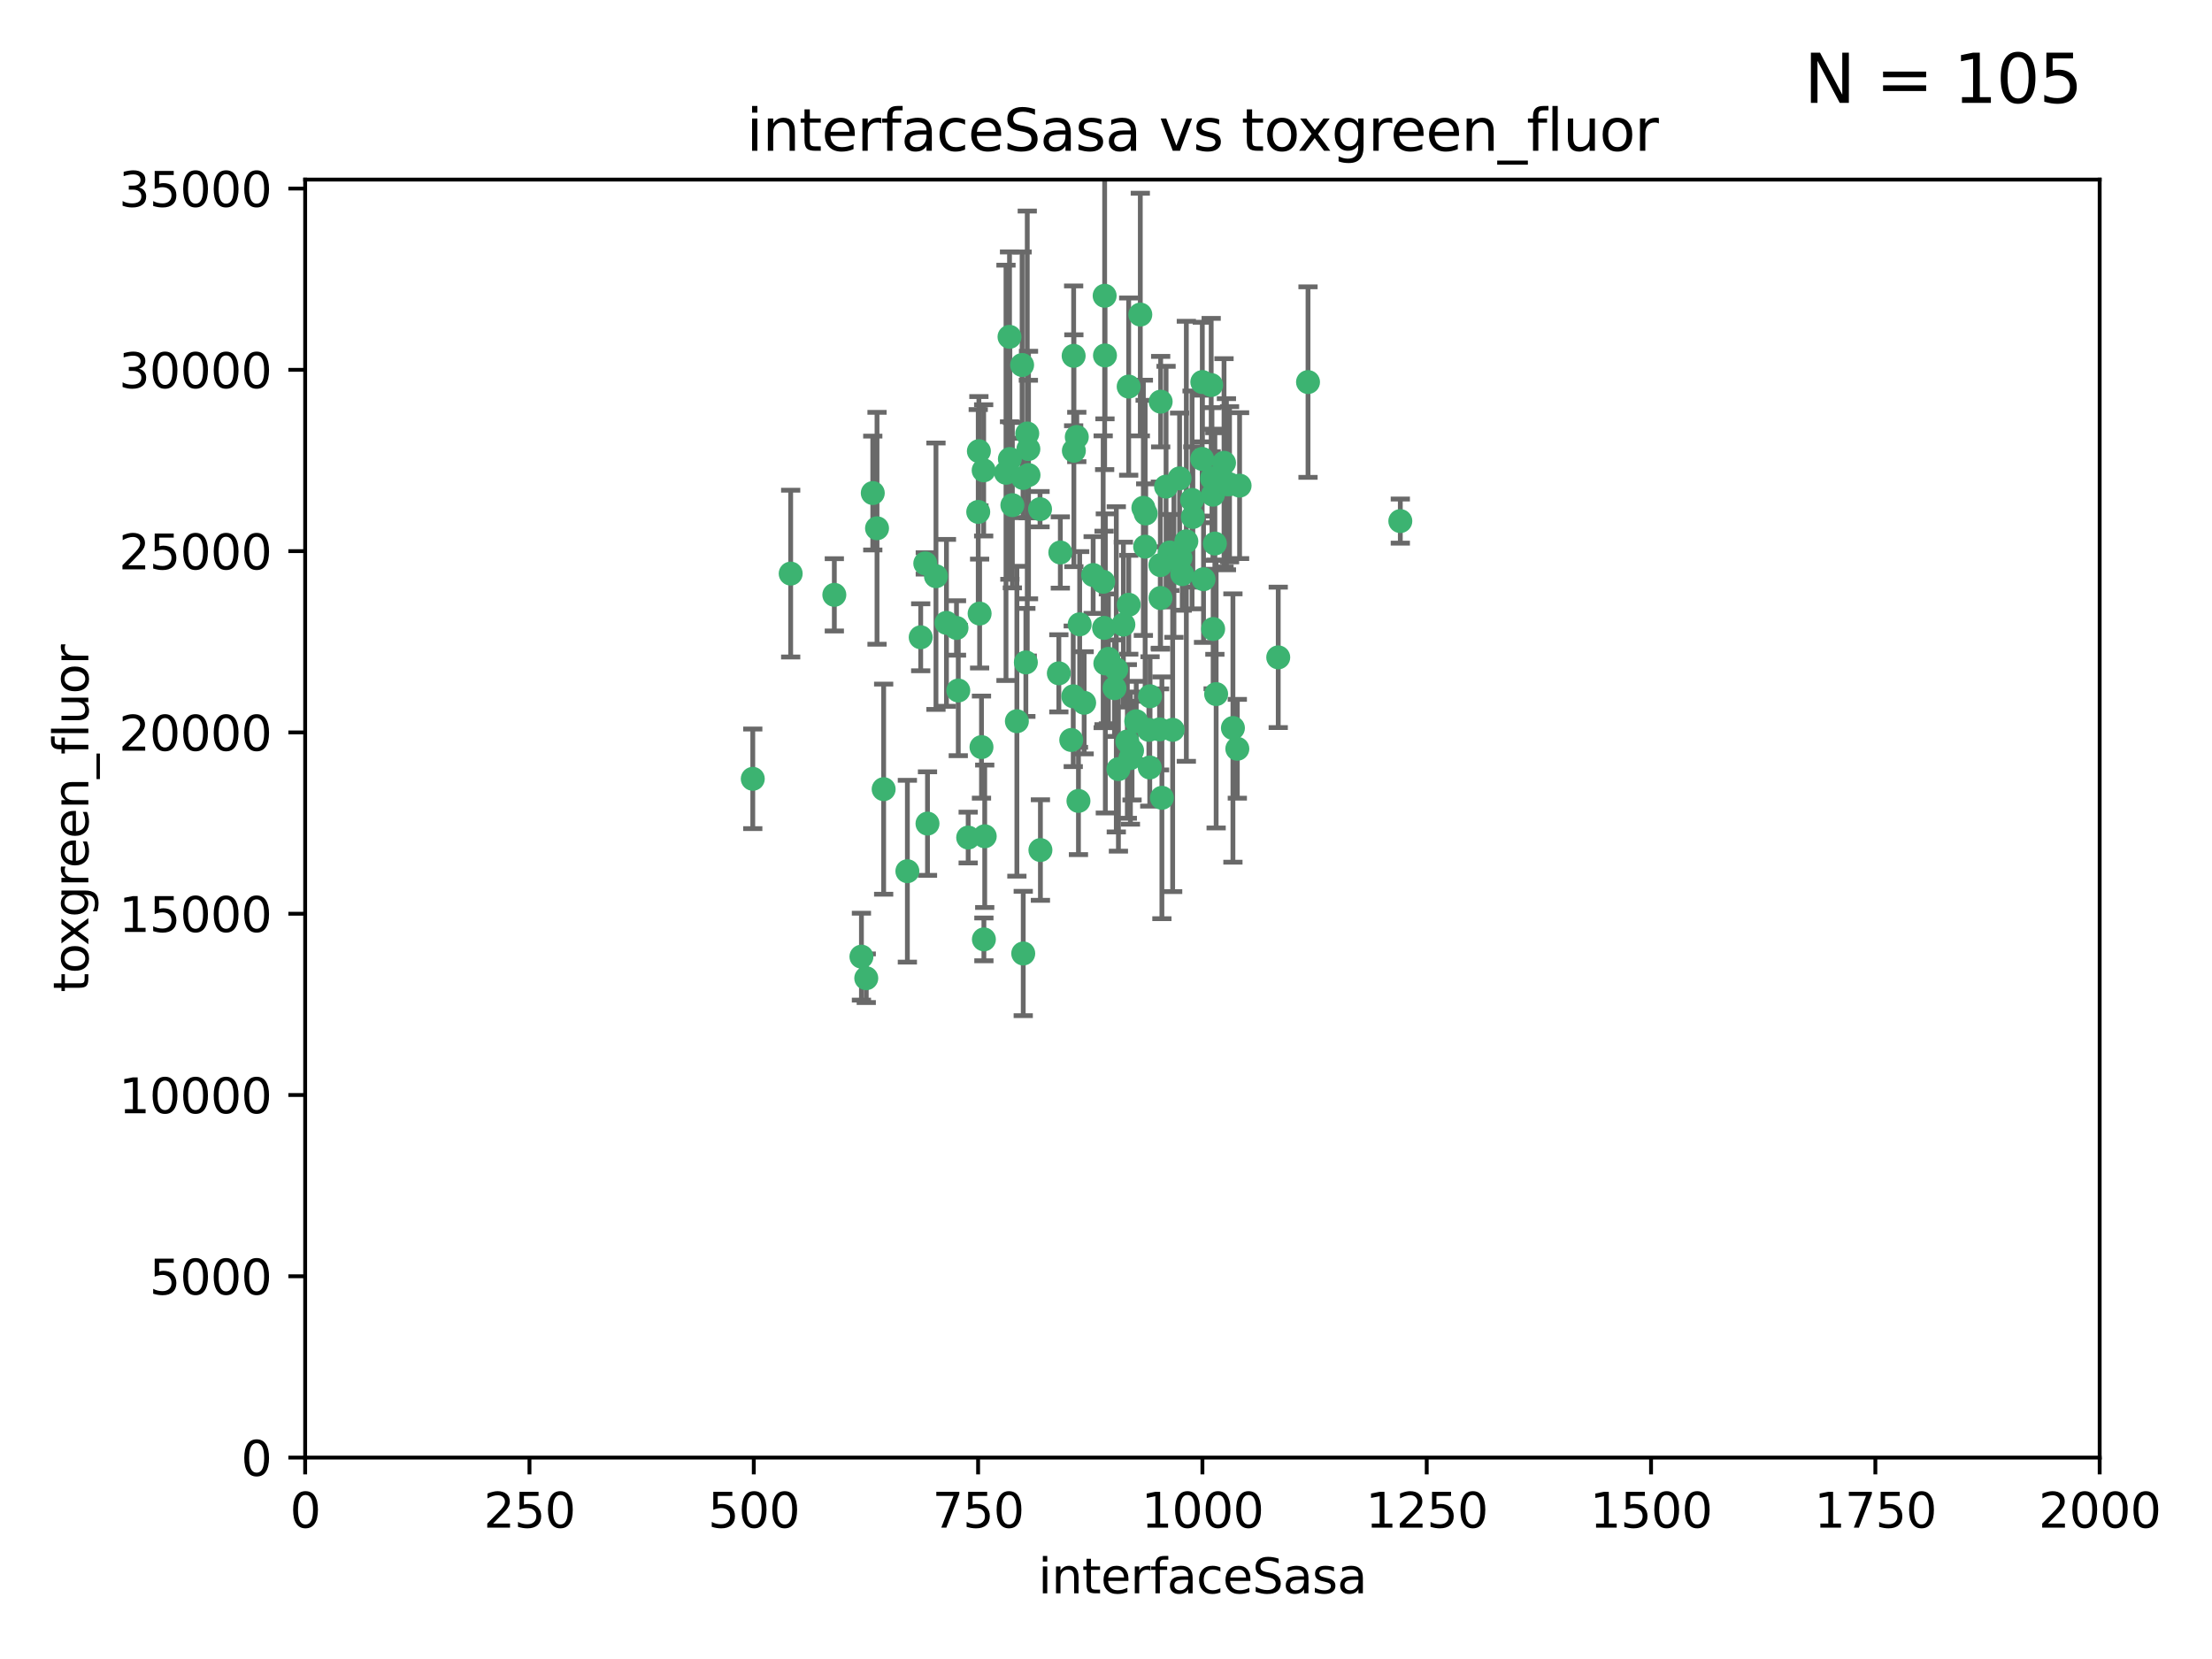 <?xml version="1.0" encoding="utf-8" standalone="no"?>
<!DOCTYPE svg PUBLIC "-//W3C//DTD SVG 1.1//EN"
  "http://www.w3.org/Graphics/SVG/1.1/DTD/svg11.dtd">
<svg xmlns:xlink="http://www.w3.org/1999/xlink" width="460.8pt" height="345.6pt" viewBox="0 0 460.8 345.6" xmlns="http://www.w3.org/2000/svg" version="1.1">
 <defs>
  <style type="text/css">*{stroke-linejoin: round; stroke-linecap: butt}</style>
 </defs>
 <g id="figure_1">
  <g id="patch_1">
   <path d="M 0 345.6 
L 460.8 345.6 
L 460.8 0 
L 0 0 
z
" style="fill: #ffffff"/>
  </g>
  <g id="axes_1">
   <g id="patch_2">
    <path d="M 63.571 303.64 
L 437.4 303.64 
L 437.4 37.411 
L 63.571 37.411 
z
" style="fill: #ffffff"/>
   </g>
   <g id="PathCollection_1">
    <defs>
     <path id="m5bf5660a79" d="M 0 1.118 
C 0.297 1.118 0.581 1 0.791 0.791 
C 1 0.581 1.118 0.297 1.118 0 
C 1.118 -0.297 1 -0.581 0.791 -0.791 
C 0.581 -1 0.297 -1.118 0 -1.118 
C -0.297 -1.118 -0.581 -1 -0.791 -0.791 
C -1 -0.581 -1.118 -0.297 -1.118 0 
C -1.118 0.297 -1 0.581 -0.791 0.791 
C -0.581 1 -0.297 1.118 0 1.118 
z
" style="stroke: #3cb371"/>
    </defs>
    <g clip-path="url(#p9b81c89074)">
     <use xlink:href="#m5bf5660a79" x="212.925" y="76.037" style="fill: #3cb371; stroke: #3cb371"/>
     <use xlink:href="#m5bf5660a79" x="243.693" y="115.09" style="fill: #3cb371; stroke: #3cb371"/>
     <use xlink:href="#m5bf5660a79" x="232.546" y="139.434" style="fill: #3cb371; stroke: #3cb371"/>
     <use xlink:href="#m5bf5660a79" x="272.484" y="79.593" style="fill: #3cb371; stroke: #3cb371"/>
     <use xlink:href="#m5bf5660a79" x="250.437" y="95.609" style="fill: #3cb371; stroke: #3cb371"/>
     <use xlink:href="#m5bf5660a79" x="242.914" y="101.372" style="fill: #3cb371; stroke: #3cb371"/>
     <use xlink:href="#m5bf5660a79" x="266.28" y="136.942" style="fill: #3cb371; stroke: #3cb371"/>
     <use xlink:href="#m5bf5660a79" x="250.716" y="120.662" style="fill: #3cb371; stroke: #3cb371"/>
     <use xlink:href="#m5bf5660a79" x="254.987" y="96.415" style="fill: #3cb371; stroke: #3cb371"/>
     <use xlink:href="#m5bf5660a79" x="220.886" y="115.091" style="fill: #3cb371; stroke: #3cb371"/>
     <use xlink:href="#m5bf5660a79" x="230.119" y="61.614" style="fill: #3cb371; stroke: #3cb371"/>
     <use xlink:href="#m5bf5660a79" x="245.919" y="116.204" style="fill: #3cb371; stroke: #3cb371"/>
     <use xlink:href="#m5bf5660a79" x="241.787" y="83.673" style="fill: #3cb371; stroke: #3cb371"/>
     <use xlink:href="#m5bf5660a79" x="252.721" y="131.033" style="fill: #3cb371; stroke: #3cb371"/>
     <use xlink:href="#m5bf5660a79" x="252.312" y="80.209" style="fill: #3cb371; stroke: #3cb371"/>
     <use xlink:href="#m5bf5660a79" x="258.229" y="101.166" style="fill: #3cb371; stroke: #3cb371"/>
     <use xlink:href="#m5bf5660a79" x="223.66" y="74.129" style="fill: #3cb371; stroke: #3cb371"/>
     <use xlink:href="#m5bf5660a79" x="232.987" y="160.224" style="fill: #3cb371; stroke: #3cb371"/>
     <use xlink:href="#m5bf5660a79" x="241.557" y="151.945" style="fill: #3cb371; stroke: #3cb371"/>
     <use xlink:href="#m5bf5660a79" x="247.136" y="112.761" style="fill: #3cb371; stroke: #3cb371"/>
     <use xlink:href="#m5bf5660a79" x="246.284" y="119.604" style="fill: #3cb371; stroke: #3cb371"/>
     <use xlink:href="#m5bf5660a79" x="253.345" y="144.591" style="fill: #3cb371; stroke: #3cb371"/>
     <use xlink:href="#m5bf5660a79" x="255.489" y="100.872" style="fill: #3cb371; stroke: #3cb371"/>
     <use xlink:href="#m5bf5660a79" x="252.676" y="103.062" style="fill: #3cb371; stroke: #3cb371"/>
     <use xlink:href="#m5bf5660a79" x="244.553" y="116.067" style="fill: #3cb371; stroke: #3cb371"/>
     <use xlink:href="#m5bf5660a79" x="230.187" y="74.047" style="fill: #3cb371; stroke: #3cb371"/>
     <use xlink:href="#m5bf5660a79" x="210.378" y="95.624" style="fill: #3cb371; stroke: #3cb371"/>
     <use xlink:href="#m5bf5660a79" x="256.134" y="100.88" style="fill: #3cb371; stroke: #3cb371"/>
     <use xlink:href="#m5bf5660a79" x="235.488" y="157.928" style="fill: #3cb371; stroke: #3cb371"/>
     <use xlink:href="#m5bf5660a79" x="238.185" y="105.788" style="fill: #3cb371; stroke: #3cb371"/>
     <use xlink:href="#m5bf5660a79" x="235.142" y="125.985" style="fill: #3cb371; stroke: #3cb371"/>
     <use xlink:href="#m5bf5660a79" x="234.02" y="130.114" style="fill: #3cb371; stroke: #3cb371"/>
     <use xlink:href="#m5bf5660a79" x="223.161" y="154.151" style="fill: #3cb371; stroke: #3cb371"/>
     <use xlink:href="#m5bf5660a79" x="242.046" y="166.197" style="fill: #3cb371; stroke: #3cb371"/>
     <use xlink:href="#m5bf5660a79" x="248.491" y="107.698" style="fill: #3cb371; stroke: #3cb371"/>
     <use xlink:href="#m5bf5660a79" x="241.725" y="117.721" style="fill: #3cb371; stroke: #3cb371"/>
     <use xlink:href="#m5bf5660a79" x="238.555" y="113.883" style="fill: #3cb371; stroke: #3cb371"/>
     <use xlink:href="#m5bf5660a79" x="230.261" y="138.203" style="fill: #3cb371; stroke: #3cb371"/>
     <use xlink:href="#m5bf5660a79" x="225.848" y="146.402" style="fill: #3cb371; stroke: #3cb371"/>
     <use xlink:href="#m5bf5660a79" x="238.669" y="106.972" style="fill: #3cb371; stroke: #3cb371"/>
     <use xlink:href="#m5bf5660a79" x="227.725" y="119.786" style="fill: #3cb371; stroke: #3cb371"/>
     <use xlink:href="#m5bf5660a79" x="235.125" y="80.534" style="fill: #3cb371; stroke: #3cb371"/>
     <use xlink:href="#m5bf5660a79" x="214.228" y="93.547" style="fill: #3cb371; stroke: #3cb371"/>
     <use xlink:href="#m5bf5660a79" x="241.753" y="124.576" style="fill: #3cb371; stroke: #3cb371"/>
     <use xlink:href="#m5bf5660a79" x="237.546" y="65.53" style="fill: #3cb371; stroke: #3cb371"/>
     <use xlink:href="#m5bf5660a79" x="245.731" y="99.654" style="fill: #3cb371; stroke: #3cb371"/>
     <use xlink:href="#m5bf5660a79" x="257.757" y="155.987" style="fill: #3cb371; stroke: #3cb371"/>
     <use xlink:href="#m5bf5660a79" x="216.658" y="106.07" style="fill: #3cb371; stroke: #3cb371"/>
     <use xlink:href="#m5bf5660a79" x="204.916" y="97.982" style="fill: #3cb371; stroke: #3cb371"/>
     <use xlink:href="#m5bf5660a79" x="214.256" y="98.96" style="fill: #3cb371; stroke: #3cb371"/>
     <use xlink:href="#m5bf5660a79" x="291.711" y="108.552" style="fill: #3cb371; stroke: #3cb371"/>
     <use xlink:href="#m5bf5660a79" x="224.916" y="130.059" style="fill: #3cb371; stroke: #3cb371"/>
     <use xlink:href="#m5bf5660a79" x="256.841" y="151.66" style="fill: #3cb371; stroke: #3cb371"/>
     <use xlink:href="#m5bf5660a79" x="250.465" y="79.585" style="fill: #3cb371; stroke: #3cb371"/>
     <use xlink:href="#m5bf5660a79" x="199.256" y="130.815" style="fill: #3cb371; stroke: #3cb371"/>
     <use xlink:href="#m5bf5660a79" x="204.462" y="155.635" style="fill: #3cb371; stroke: #3cb371"/>
     <use xlink:href="#m5bf5660a79" x="213.159" y="198.628" style="fill: #3cb371; stroke: #3cb371"/>
     <use xlink:href="#m5bf5660a79" x="194.981" y="120.034" style="fill: #3cb371; stroke: #3cb371"/>
     <use xlink:href="#m5bf5660a79" x="220.577" y="140.267" style="fill: #3cb371; stroke: #3cb371"/>
     <use xlink:href="#m5bf5660a79" x="223.708" y="93.895" style="fill: #3cb371; stroke: #3cb371"/>
     <use xlink:href="#m5bf5660a79" x="223.577" y="145.051" style="fill: #3cb371; stroke: #3cb371"/>
     <use xlink:href="#m5bf5660a79" x="192.753" y="117.366" style="fill: #3cb371; stroke: #3cb371"/>
     <use xlink:href="#m5bf5660a79" x="203.92" y="93.983" style="fill: #3cb371; stroke: #3cb371"/>
     <use xlink:href="#m5bf5660a79" x="181.815" y="102.712" style="fill: #3cb371; stroke: #3cb371"/>
     <use xlink:href="#m5bf5660a79" x="239.332" y="152.046" style="fill: #3cb371; stroke: #3cb371"/>
     <use xlink:href="#m5bf5660a79" x="204.073" y="127.818" style="fill: #3cb371; stroke: #3cb371"/>
     <use xlink:href="#m5bf5660a79" x="248.329" y="104.143" style="fill: #3cb371; stroke: #3cb371"/>
     <use xlink:href="#m5bf5660a79" x="182.701" y="110.051" style="fill: #3cb371; stroke: #3cb371"/>
     <use xlink:href="#m5bf5660a79" x="229.813" y="121.191" style="fill: #3cb371; stroke: #3cb371"/>
     <use xlink:href="#m5bf5660a79" x="210.301" y="70.169" style="fill: #3cb371; stroke: #3cb371"/>
     <use xlink:href="#m5bf5660a79" x="253.08" y="113.229" style="fill: #3cb371; stroke: #3cb371"/>
     <use xlink:href="#m5bf5660a79" x="224.662" y="166.847" style="fill: #3cb371; stroke: #3cb371"/>
     <use xlink:href="#m5bf5660a79" x="239.579" y="145.049" style="fill: #3cb371; stroke: #3cb371"/>
     <use xlink:href="#m5bf5660a79" x="236.699" y="150.242" style="fill: #3cb371; stroke: #3cb371"/>
     <use xlink:href="#m5bf5660a79" x="230.901" y="137.251" style="fill: #3cb371; stroke: #3cb371"/>
     <use xlink:href="#m5bf5660a79" x="213.706" y="137.993" style="fill: #3cb371; stroke: #3cb371"/>
     <use xlink:href="#m5bf5660a79" x="213.998" y="90.309" style="fill: #3cb371; stroke: #3cb371"/>
     <use xlink:href="#m5bf5660a79" x="252.476" y="99.653" style="fill: #3cb371; stroke: #3cb371"/>
     <use xlink:href="#m5bf5660a79" x="203.785" y="106.641" style="fill: #3cb371; stroke: #3cb371"/>
     <use xlink:href="#m5bf5660a79" x="211.835" y="150.246" style="fill: #3cb371; stroke: #3cb371"/>
     <use xlink:href="#m5bf5660a79" x="209.568" y="98.495" style="fill: #3cb371; stroke: #3cb371"/>
     <use xlink:href="#m5bf5660a79" x="213.11" y="99.568" style="fill: #3cb371; stroke: #3cb371"/>
     <use xlink:href="#m5bf5660a79" x="244.288" y="152.035" style="fill: #3cb371; stroke: #3cb371"/>
     <use xlink:href="#m5bf5660a79" x="180.458" y="203.781" style="fill: #3cb371; stroke: #3cb371"/>
     <use xlink:href="#m5bf5660a79" x="199.626" y="143.844" style="fill: #3cb371; stroke: #3cb371"/>
     <use xlink:href="#m5bf5660a79" x="189.023" y="181.487" style="fill: #3cb371; stroke: #3cb371"/>
     <use xlink:href="#m5bf5660a79" x="193.215" y="171.57" style="fill: #3cb371; stroke: #3cb371"/>
     <use xlink:href="#m5bf5660a79" x="235.826" y="156.366" style="fill: #3cb371; stroke: #3cb371"/>
     <use xlink:href="#m5bf5660a79" x="224.314" y="91.028" style="fill: #3cb371; stroke: #3cb371"/>
     <use xlink:href="#m5bf5660a79" x="239.516" y="159.878" style="fill: #3cb371; stroke: #3cb371"/>
     <use xlink:href="#m5bf5660a79" x="204.964" y="195.688" style="fill: #3cb371; stroke: #3cb371"/>
     <use xlink:href="#m5bf5660a79" x="229.998" y="130.801" style="fill: #3cb371; stroke: #3cb371"/>
     <use xlink:href="#m5bf5660a79" x="164.714" y="119.492" style="fill: #3cb371; stroke: #3cb371"/>
     <use xlink:href="#m5bf5660a79" x="216.738" y="177.08" style="fill: #3cb371; stroke: #3cb371"/>
     <use xlink:href="#m5bf5660a79" x="205.136" y="174.211" style="fill: #3cb371; stroke: #3cb371"/>
     <use xlink:href="#m5bf5660a79" x="201.69" y="174.48" style="fill: #3cb371; stroke: #3cb371"/>
     <use xlink:href="#m5bf5660a79" x="234.846" y="154.457" style="fill: #3cb371; stroke: #3cb371"/>
     <use xlink:href="#m5bf5660a79" x="210.895" y="105.234" style="fill: #3cb371; stroke: #3cb371"/>
     <use xlink:href="#m5bf5660a79" x="197.163" y="129.752" style="fill: #3cb371; stroke: #3cb371"/>
     <use xlink:href="#m5bf5660a79" x="191.8" y="132.758" style="fill: #3cb371; stroke: #3cb371"/>
     <use xlink:href="#m5bf5660a79" x="184.082" y="164.396" style="fill: #3cb371; stroke: #3cb371"/>
     <use xlink:href="#m5bf5660a79" x="232.174" y="143.358" style="fill: #3cb371; stroke: #3cb371"/>
     <use xlink:href="#m5bf5660a79" x="179.453" y="199.288" style="fill: #3cb371; stroke: #3cb371"/>
     <use xlink:href="#m5bf5660a79" x="156.817" y="162.243" style="fill: #3cb371; stroke: #3cb371"/>
     <use xlink:href="#m5bf5660a79" x="173.806" y="123.914" style="fill: #3cb371; stroke: #3cb371"/>
    </g>
   </g>
   <g id="matplotlib.axis_1">
    <g id="xtick_1">
     <g id="line2d_1">
      <defs>
       <path id="me08c4c167e" d="M 0 0 
L 0 3.5 
" style="stroke: #000000; stroke-width: 0.8"/>
      </defs>
      <g>
       <use xlink:href="#me08c4c167e" x="63.571" y="303.64" style="stroke: #000000; stroke-width: 0.8"/>
      </g>
     </g>
     <g id="text_1">
      <!-- 0 -->
      <g transform="translate(60.39 318.238)scale(0.1 -0.1)">
       <defs>
        <path id="DejaVuSans-30" d="M 2034 4250 
Q 1547 4250 1301 3770 
Q 1056 3291 1056 2328 
Q 1056 1369 1301 889 
Q 1547 409 2034 409 
Q 2525 409 2770 889 
Q 3016 1369 3016 2328 
Q 3016 3291 2770 3770 
Q 2525 4250 2034 4250 
z
M 2034 4750 
Q 2819 4750 3233 4129 
Q 3647 3509 3647 2328 
Q 3647 1150 3233 529 
Q 2819 -91 2034 -91 
Q 1250 -91 836 529 
Q 422 1150 422 2328 
Q 422 3509 836 4129 
Q 1250 4750 2034 4750 
z
" transform="scale(0.016)"/>
       </defs>
       <use xlink:href="#DejaVuSans-30"/>
      </g>
     </g>
    </g>
    <g id="xtick_2">
     <g id="line2d_2">
      <g>
       <use xlink:href="#me08c4c167e" x="110.3" y="303.64" style="stroke: #000000; stroke-width: 0.8"/>
      </g>
     </g>
     <g id="text_2">
      <!-- 250 -->
      <g transform="translate(100.756 318.238)scale(0.1 -0.1)">
       <defs>
        <path id="DejaVuSans-32" d="M 1228 531 
L 3431 531 
L 3431 0 
L 469 0 
L 469 531 
Q 828 903 1448 1529 
Q 2069 2156 2228 2338 
Q 2531 2678 2651 2914 
Q 2772 3150 2772 3378 
Q 2772 3750 2511 3984 
Q 2250 4219 1831 4219 
Q 1534 4219 1204 4116 
Q 875 4013 500 3803 
L 500 4441 
Q 881 4594 1212 4672 
Q 1544 4750 1819 4750 
Q 2544 4750 2975 4387 
Q 3406 4025 3406 3419 
Q 3406 3131 3298 2873 
Q 3191 2616 2906 2266 
Q 2828 2175 2409 1742 
Q 1991 1309 1228 531 
z
" transform="scale(0.016)"/>
        <path id="DejaVuSans-35" d="M 691 4666 
L 3169 4666 
L 3169 4134 
L 1269 4134 
L 1269 2991 
Q 1406 3038 1543 3061 
Q 1681 3084 1819 3084 
Q 2600 3084 3056 2656 
Q 3513 2228 3513 1497 
Q 3513 744 3044 326 
Q 2575 -91 1722 -91 
Q 1428 -91 1123 -41 
Q 819 9 494 109 
L 494 744 
Q 775 591 1075 516 
Q 1375 441 1709 441 
Q 2250 441 2565 725 
Q 2881 1009 2881 1497 
Q 2881 1984 2565 2268 
Q 2250 2553 1709 2553 
Q 1456 2553 1204 2497 
Q 953 2441 691 2322 
L 691 4666 
z
" transform="scale(0.016)"/>
       </defs>
       <use xlink:href="#DejaVuSans-32"/>
       <use xlink:href="#DejaVuSans-35" x="63.623"/>
       <use xlink:href="#DejaVuSans-30" x="127.246"/>
      </g>
     </g>
    </g>
    <g id="xtick_3">
     <g id="line2d_3">
      <g>
       <use xlink:href="#me08c4c167e" x="157.028" y="303.64" style="stroke: #000000; stroke-width: 0.8"/>
      </g>
     </g>
     <g id="text_3">
      <!-- 500 -->
      <g transform="translate(147.485 318.238)scale(0.1 -0.1)">
       <use xlink:href="#DejaVuSans-35"/>
       <use xlink:href="#DejaVuSans-30" x="63.623"/>
       <use xlink:href="#DejaVuSans-30" x="127.246"/>
      </g>
     </g>
    </g>
    <g id="xtick_4">
     <g id="line2d_4">
      <g>
       <use xlink:href="#me08c4c167e" x="203.757" y="303.64" style="stroke: #000000; stroke-width: 0.8"/>
      </g>
     </g>
     <g id="text_4">
      <!-- 750 -->
      <g transform="translate(194.213 318.238)scale(0.1 -0.1)">
       <defs>
        <path id="DejaVuSans-37" d="M 525 4666 
L 3525 4666 
L 3525 4397 
L 1831 0 
L 1172 0 
L 2766 4134 
L 525 4134 
L 525 4666 
z
" transform="scale(0.016)"/>
       </defs>
       <use xlink:href="#DejaVuSans-37"/>
       <use xlink:href="#DejaVuSans-35" x="63.623"/>
       <use xlink:href="#DejaVuSans-30" x="127.246"/>
      </g>
     </g>
    </g>
    <g id="xtick_5">
     <g id="line2d_5">
      <g>
       <use xlink:href="#me08c4c167e" x="250.486" y="303.64" style="stroke: #000000; stroke-width: 0.8"/>
      </g>
     </g>
     <g id="text_5">
      <!-- 1000 -->
      <g transform="translate(237.761 318.238)scale(0.1 -0.1)">
       <defs>
        <path id="DejaVuSans-31" d="M 794 531 
L 1825 531 
L 1825 4091 
L 703 3866 
L 703 4441 
L 1819 4666 
L 2450 4666 
L 2450 531 
L 3481 531 
L 3481 0 
L 794 0 
L 794 531 
z
" transform="scale(0.016)"/>
       </defs>
       <use xlink:href="#DejaVuSans-31"/>
       <use xlink:href="#DejaVuSans-30" x="63.623"/>
       <use xlink:href="#DejaVuSans-30" x="127.246"/>
       <use xlink:href="#DejaVuSans-30" x="190.869"/>
      </g>
     </g>
    </g>
    <g id="xtick_6">
     <g id="line2d_6">
      <g>
       <use xlink:href="#me08c4c167e" x="297.214" y="303.64" style="stroke: #000000; stroke-width: 0.8"/>
      </g>
     </g>
     <g id="text_6">
      <!-- 1250 -->
      <g transform="translate(284.489 318.238)scale(0.1 -0.1)">
       <use xlink:href="#DejaVuSans-31"/>
       <use xlink:href="#DejaVuSans-32" x="63.623"/>
       <use xlink:href="#DejaVuSans-35" x="127.246"/>
       <use xlink:href="#DejaVuSans-30" x="190.869"/>
      </g>
     </g>
    </g>
    <g id="xtick_7">
     <g id="line2d_7">
      <g>
       <use xlink:href="#me08c4c167e" x="343.943" y="303.64" style="stroke: #000000; stroke-width: 0.8"/>
      </g>
     </g>
     <g id="text_7">
      <!-- 1500 -->
      <g transform="translate(331.218 318.238)scale(0.1 -0.1)">
       <use xlink:href="#DejaVuSans-31"/>
       <use xlink:href="#DejaVuSans-35" x="63.623"/>
       <use xlink:href="#DejaVuSans-30" x="127.246"/>
       <use xlink:href="#DejaVuSans-30" x="190.869"/>
      </g>
     </g>
    </g>
    <g id="xtick_8">
     <g id="line2d_8">
      <g>
       <use xlink:href="#me08c4c167e" x="390.671" y="303.64" style="stroke: #000000; stroke-width: 0.8"/>
      </g>
     </g>
     <g id="text_8">
      <!-- 1750 -->
      <g transform="translate(377.946 318.238)scale(0.1 -0.1)">
       <use xlink:href="#DejaVuSans-31"/>
       <use xlink:href="#DejaVuSans-37" x="63.623"/>
       <use xlink:href="#DejaVuSans-35" x="127.246"/>
       <use xlink:href="#DejaVuSans-30" x="190.869"/>
      </g>
     </g>
    </g>
    <g id="xtick_9">
     <g id="line2d_9">
      <g>
       <use xlink:href="#me08c4c167e" x="437.4" y="303.64" style="stroke: #000000; stroke-width: 0.8"/>
      </g>
     </g>
     <g id="text_9">
      <!-- 2000 -->
      <g transform="translate(424.675 318.238)scale(0.1 -0.1)">
       <use xlink:href="#DejaVuSans-32"/>
       <use xlink:href="#DejaVuSans-30" x="63.623"/>
       <use xlink:href="#DejaVuSans-30" x="127.246"/>
       <use xlink:href="#DejaVuSans-30" x="190.869"/>
      </g>
     </g>
    </g>
    <g id="text_10">
     <!-- interfaceSasa -->
     <g transform="translate(216.279 331.917)scale(0.1 -0.1)">
      <defs>
       <path id="DejaVuSans-69" d="M 603 3500 
L 1178 3500 
L 1178 0 
L 603 0 
L 603 3500 
z
M 603 4863 
L 1178 4863 
L 1178 4134 
L 603 4134 
L 603 4863 
z
" transform="scale(0.016)"/>
       <path id="DejaVuSans-6e" d="M 3513 2113 
L 3513 0 
L 2938 0 
L 2938 2094 
Q 2938 2591 2744 2837 
Q 2550 3084 2163 3084 
Q 1697 3084 1428 2787 
Q 1159 2491 1159 1978 
L 1159 0 
L 581 0 
L 581 3500 
L 1159 3500 
L 1159 2956 
Q 1366 3272 1645 3428 
Q 1925 3584 2291 3584 
Q 2894 3584 3203 3211 
Q 3513 2838 3513 2113 
z
" transform="scale(0.016)"/>
       <path id="DejaVuSans-74" d="M 1172 4494 
L 1172 3500 
L 2356 3500 
L 2356 3053 
L 1172 3053 
L 1172 1153 
Q 1172 725 1289 603 
Q 1406 481 1766 481 
L 2356 481 
L 2356 0 
L 1766 0 
Q 1100 0 847 248 
Q 594 497 594 1153 
L 594 3053 
L 172 3053 
L 172 3500 
L 594 3500 
L 594 4494 
L 1172 4494 
z
" transform="scale(0.016)"/>
       <path id="DejaVuSans-65" d="M 3597 1894 
L 3597 1613 
L 953 1613 
Q 991 1019 1311 708 
Q 1631 397 2203 397 
Q 2534 397 2845 478 
Q 3156 559 3463 722 
L 3463 178 
Q 3153 47 2828 -22 
Q 2503 -91 2169 -91 
Q 1331 -91 842 396 
Q 353 884 353 1716 
Q 353 2575 817 3079 
Q 1281 3584 2069 3584 
Q 2775 3584 3186 3129 
Q 3597 2675 3597 1894 
z
M 3022 2063 
Q 3016 2534 2758 2815 
Q 2500 3097 2075 3097 
Q 1594 3097 1305 2825 
Q 1016 2553 972 2059 
L 3022 2063 
z
" transform="scale(0.016)"/>
       <path id="DejaVuSans-72" d="M 2631 2963 
Q 2534 3019 2420 3045 
Q 2306 3072 2169 3072 
Q 1681 3072 1420 2755 
Q 1159 2438 1159 1844 
L 1159 0 
L 581 0 
L 581 3500 
L 1159 3500 
L 1159 2956 
Q 1341 3275 1631 3429 
Q 1922 3584 2338 3584 
Q 2397 3584 2469 3576 
Q 2541 3569 2628 3553 
L 2631 2963 
z
" transform="scale(0.016)"/>
       <path id="DejaVuSans-66" d="M 2375 4863 
L 2375 4384 
L 1825 4384 
Q 1516 4384 1395 4259 
Q 1275 4134 1275 3809 
L 1275 3500 
L 2222 3500 
L 2222 3053 
L 1275 3053 
L 1275 0 
L 697 0 
L 697 3053 
L 147 3053 
L 147 3500 
L 697 3500 
L 697 3744 
Q 697 4328 969 4595 
Q 1241 4863 1831 4863 
L 2375 4863 
z
" transform="scale(0.016)"/>
       <path id="DejaVuSans-61" d="M 2194 1759 
Q 1497 1759 1228 1600 
Q 959 1441 959 1056 
Q 959 750 1161 570 
Q 1363 391 1709 391 
Q 2188 391 2477 730 
Q 2766 1069 2766 1631 
L 2766 1759 
L 2194 1759 
z
M 3341 1997 
L 3341 0 
L 2766 0 
L 2766 531 
Q 2569 213 2275 61 
Q 1981 -91 1556 -91 
Q 1019 -91 701 211 
Q 384 513 384 1019 
Q 384 1609 779 1909 
Q 1175 2209 1959 2209 
L 2766 2209 
L 2766 2266 
Q 2766 2663 2505 2880 
Q 2244 3097 1772 3097 
Q 1472 3097 1187 3025 
Q 903 2953 641 2809 
L 641 3341 
Q 956 3463 1253 3523 
Q 1550 3584 1831 3584 
Q 2591 3584 2966 3190 
Q 3341 2797 3341 1997 
z
" transform="scale(0.016)"/>
       <path id="DejaVuSans-63" d="M 3122 3366 
L 3122 2828 
Q 2878 2963 2633 3030 
Q 2388 3097 2138 3097 
Q 1578 3097 1268 2742 
Q 959 2388 959 1747 
Q 959 1106 1268 751 
Q 1578 397 2138 397 
Q 2388 397 2633 464 
Q 2878 531 3122 666 
L 3122 134 
Q 2881 22 2623 -34 
Q 2366 -91 2075 -91 
Q 1284 -91 818 406 
Q 353 903 353 1747 
Q 353 2603 823 3093 
Q 1294 3584 2113 3584 
Q 2378 3584 2631 3529 
Q 2884 3475 3122 3366 
z
" transform="scale(0.016)"/>
       <path id="DejaVuSans-53" d="M 3425 4513 
L 3425 3897 
Q 3066 4069 2747 4153 
Q 2428 4238 2131 4238 
Q 1616 4238 1336 4038 
Q 1056 3838 1056 3469 
Q 1056 3159 1242 3001 
Q 1428 2844 1947 2747 
L 2328 2669 
Q 3034 2534 3370 2195 
Q 3706 1856 3706 1288 
Q 3706 609 3251 259 
Q 2797 -91 1919 -91 
Q 1588 -91 1214 -16 
Q 841 59 441 206 
L 441 856 
Q 825 641 1194 531 
Q 1563 422 1919 422 
Q 2459 422 2753 634 
Q 3047 847 3047 1241 
Q 3047 1584 2836 1778 
Q 2625 1972 2144 2069 
L 1759 2144 
Q 1053 2284 737 2584 
Q 422 2884 422 3419 
Q 422 4038 858 4394 
Q 1294 4750 2059 4750 
Q 2388 4750 2728 4690 
Q 3069 4631 3425 4513 
z
" transform="scale(0.016)"/>
       <path id="DejaVuSans-73" d="M 2834 3397 
L 2834 2853 
Q 2591 2978 2328 3040 
Q 2066 3103 1784 3103 
Q 1356 3103 1142 2972 
Q 928 2841 928 2578 
Q 928 2378 1081 2264 
Q 1234 2150 1697 2047 
L 1894 2003 
Q 2506 1872 2764 1633 
Q 3022 1394 3022 966 
Q 3022 478 2636 193 
Q 2250 -91 1575 -91 
Q 1294 -91 989 -36 
Q 684 19 347 128 
L 347 722 
Q 666 556 975 473 
Q 1284 391 1588 391 
Q 1994 391 2212 530 
Q 2431 669 2431 922 
Q 2431 1156 2273 1281 
Q 2116 1406 1581 1522 
L 1381 1569 
Q 847 1681 609 1914 
Q 372 2147 372 2553 
Q 372 3047 722 3315 
Q 1072 3584 1716 3584 
Q 2034 3584 2315 3537 
Q 2597 3491 2834 3397 
z
" transform="scale(0.016)"/>
      </defs>
      <use xlink:href="#DejaVuSans-69"/>
      <use xlink:href="#DejaVuSans-6e" x="27.783"/>
      <use xlink:href="#DejaVuSans-74" x="91.162"/>
      <use xlink:href="#DejaVuSans-65" x="130.371"/>
      <use xlink:href="#DejaVuSans-72" x="191.895"/>
      <use xlink:href="#DejaVuSans-66" x="233.008"/>
      <use xlink:href="#DejaVuSans-61" x="268.213"/>
      <use xlink:href="#DejaVuSans-63" x="329.492"/>
      <use xlink:href="#DejaVuSans-65" x="384.473"/>
      <use xlink:href="#DejaVuSans-53" x="445.996"/>
      <use xlink:href="#DejaVuSans-61" x="509.473"/>
      <use xlink:href="#DejaVuSans-73" x="570.752"/>
      <use xlink:href="#DejaVuSans-61" x="622.852"/>
     </g>
    </g>
   </g>
   <g id="matplotlib.axis_2">
    <g id="ytick_1">
     <g id="line2d_10">
      <defs>
       <path id="m13fb14e5fb" d="M 0 0 
L -3.5 0 
" style="stroke: #000000; stroke-width: 0.8"/>
      </defs>
      <g>
       <use xlink:href="#m13fb14e5fb" x="63.571" y="303.64" style="stroke: #000000; stroke-width: 0.8"/>
      </g>
     </g>
     <g id="text_11">
      <!-- 0 -->
      <g transform="translate(50.209 307.439)scale(0.1 -0.1)">
       <use xlink:href="#DejaVuSans-30"/>
      </g>
     </g>
    </g>
    <g id="ytick_2">
     <g id="line2d_11">
      <g>
       <use xlink:href="#m13fb14e5fb" x="63.571" y="265.874" style="stroke: #000000; stroke-width: 0.8"/>
      </g>
     </g>
     <g id="text_12">
      <!-- 5000 -->
      <g transform="translate(31.121 269.673)scale(0.1 -0.1)">
       <use xlink:href="#DejaVuSans-35"/>
       <use xlink:href="#DejaVuSans-30" x="63.623"/>
       <use xlink:href="#DejaVuSans-30" x="127.246"/>
       <use xlink:href="#DejaVuSans-30" x="190.869"/>
      </g>
     </g>
    </g>
    <g id="ytick_3">
     <g id="line2d_12">
      <g>
       <use xlink:href="#m13fb14e5fb" x="63.571" y="228.108" style="stroke: #000000; stroke-width: 0.8"/>
      </g>
     </g>
     <g id="text_13">
      <!-- 10000 -->
      <g transform="translate(24.759 231.907)scale(0.1 -0.1)">
       <use xlink:href="#DejaVuSans-31"/>
       <use xlink:href="#DejaVuSans-30" x="63.623"/>
       <use xlink:href="#DejaVuSans-30" x="127.246"/>
       <use xlink:href="#DejaVuSans-30" x="190.869"/>
       <use xlink:href="#DejaVuSans-30" x="254.492"/>
      </g>
     </g>
    </g>
    <g id="ytick_4">
     <g id="line2d_13">
      <g>
       <use xlink:href="#m13fb14e5fb" x="63.571" y="190.342" style="stroke: #000000; stroke-width: 0.8"/>
      </g>
     </g>
     <g id="text_14">
      <!-- 15000 -->
      <g transform="translate(24.759 194.141)scale(0.1 -0.1)">
       <use xlink:href="#DejaVuSans-31"/>
       <use xlink:href="#DejaVuSans-35" x="63.623"/>
       <use xlink:href="#DejaVuSans-30" x="127.246"/>
       <use xlink:href="#DejaVuSans-30" x="190.869"/>
       <use xlink:href="#DejaVuSans-30" x="254.492"/>
      </g>
     </g>
    </g>
    <g id="ytick_5">
     <g id="line2d_14">
      <g>
       <use xlink:href="#m13fb14e5fb" x="63.571" y="152.576" style="stroke: #000000; stroke-width: 0.8"/>
      </g>
     </g>
     <g id="text_15">
      <!-- 20000 -->
      <g transform="translate(24.759 156.375)scale(0.1 -0.1)">
       <use xlink:href="#DejaVuSans-32"/>
       <use xlink:href="#DejaVuSans-30" x="63.623"/>
       <use xlink:href="#DejaVuSans-30" x="127.246"/>
       <use xlink:href="#DejaVuSans-30" x="190.869"/>
       <use xlink:href="#DejaVuSans-30" x="254.492"/>
      </g>
     </g>
    </g>
    <g id="ytick_6">
     <g id="line2d_15">
      <g>
       <use xlink:href="#m13fb14e5fb" x="63.571" y="114.81" style="stroke: #000000; stroke-width: 0.8"/>
      </g>
     </g>
     <g id="text_16">
      <!-- 25000 -->
      <g transform="translate(24.759 118.609)scale(0.1 -0.1)">
       <use xlink:href="#DejaVuSans-32"/>
       <use xlink:href="#DejaVuSans-35" x="63.623"/>
       <use xlink:href="#DejaVuSans-30" x="127.246"/>
       <use xlink:href="#DejaVuSans-30" x="190.869"/>
       <use xlink:href="#DejaVuSans-30" x="254.492"/>
      </g>
     </g>
    </g>
    <g id="ytick_7">
     <g id="line2d_16">
      <g>
       <use xlink:href="#m13fb14e5fb" x="63.571" y="77.044" style="stroke: #000000; stroke-width: 0.8"/>
      </g>
     </g>
     <g id="text_17">
      <!-- 30000 -->
      <g transform="translate(24.759 80.844)scale(0.1 -0.1)">
       <defs>
        <path id="DejaVuSans-33" d="M 2597 2516 
Q 3050 2419 3304 2112 
Q 3559 1806 3559 1356 
Q 3559 666 3084 287 
Q 2609 -91 1734 -91 
Q 1441 -91 1130 -33 
Q 819 25 488 141 
L 488 750 
Q 750 597 1062 519 
Q 1375 441 1716 441 
Q 2309 441 2620 675 
Q 2931 909 2931 1356 
Q 2931 1769 2642 2001 
Q 2353 2234 1838 2234 
L 1294 2234 
L 1294 2753 
L 1863 2753 
Q 2328 2753 2575 2939 
Q 2822 3125 2822 3475 
Q 2822 3834 2567 4026 
Q 2313 4219 1838 4219 
Q 1578 4219 1281 4162 
Q 984 4106 628 3988 
L 628 4550 
Q 988 4650 1302 4700 
Q 1616 4750 1894 4750 
Q 2613 4750 3031 4423 
Q 3450 4097 3450 3541 
Q 3450 3153 3228 2886 
Q 3006 2619 2597 2516 
z
" transform="scale(0.016)"/>
       </defs>
       <use xlink:href="#DejaVuSans-33"/>
       <use xlink:href="#DejaVuSans-30" x="63.623"/>
       <use xlink:href="#DejaVuSans-30" x="127.246"/>
       <use xlink:href="#DejaVuSans-30" x="190.869"/>
       <use xlink:href="#DejaVuSans-30" x="254.492"/>
      </g>
     </g>
    </g>
    <g id="ytick_8">
     <g id="line2d_17">
      <g>
       <use xlink:href="#m13fb14e5fb" x="63.571" y="39.278" style="stroke: #000000; stroke-width: 0.8"/>
      </g>
     </g>
     <g id="text_18">
      <!-- 35000 -->
      <g transform="translate(24.759 43.078)scale(0.1 -0.1)">
       <use xlink:href="#DejaVuSans-33"/>
       <use xlink:href="#DejaVuSans-35" x="63.623"/>
       <use xlink:href="#DejaVuSans-30" x="127.246"/>
       <use xlink:href="#DejaVuSans-30" x="190.869"/>
       <use xlink:href="#DejaVuSans-30" x="254.492"/>
      </g>
     </g>
    </g>
    <g id="text_19">
     <!-- toxgreen_fluor -->
     <g transform="translate(18.401 206.72)rotate(-90)scale(0.1 -0.1)">
      <defs>
       <path id="DejaVuSans-6f" d="M 1959 3097 
Q 1497 3097 1228 2736 
Q 959 2375 959 1747 
Q 959 1119 1226 758 
Q 1494 397 1959 397 
Q 2419 397 2687 759 
Q 2956 1122 2956 1747 
Q 2956 2369 2687 2733 
Q 2419 3097 1959 3097 
z
M 1959 3584 
Q 2709 3584 3137 3096 
Q 3566 2609 3566 1747 
Q 3566 888 3137 398 
Q 2709 -91 1959 -91 
Q 1206 -91 779 398 
Q 353 888 353 1747 
Q 353 2609 779 3096 
Q 1206 3584 1959 3584 
z
" transform="scale(0.016)"/>
       <path id="DejaVuSans-78" d="M 3513 3500 
L 2247 1797 
L 3578 0 
L 2900 0 
L 1881 1375 
L 863 0 
L 184 0 
L 1544 1831 
L 300 3500 
L 978 3500 
L 1906 2253 
L 2834 3500 
L 3513 3500 
z
" transform="scale(0.016)"/>
       <path id="DejaVuSans-67" d="M 2906 1791 
Q 2906 2416 2648 2759 
Q 2391 3103 1925 3103 
Q 1463 3103 1205 2759 
Q 947 2416 947 1791 
Q 947 1169 1205 825 
Q 1463 481 1925 481 
Q 2391 481 2648 825 
Q 2906 1169 2906 1791 
z
M 3481 434 
Q 3481 -459 3084 -895 
Q 2688 -1331 1869 -1331 
Q 1566 -1331 1297 -1286 
Q 1028 -1241 775 -1147 
L 775 -588 
Q 1028 -725 1275 -790 
Q 1522 -856 1778 -856 
Q 2344 -856 2625 -561 
Q 2906 -266 2906 331 
L 2906 616 
Q 2728 306 2450 153 
Q 2172 0 1784 0 
Q 1141 0 747 490 
Q 353 981 353 1791 
Q 353 2603 747 3093 
Q 1141 3584 1784 3584 
Q 2172 3584 2450 3431 
Q 2728 3278 2906 2969 
L 2906 3500 
L 3481 3500 
L 3481 434 
z
" transform="scale(0.016)"/>
       <path id="DejaVuSans-5f" d="M 3263 -1063 
L 3263 -1509 
L -63 -1509 
L -63 -1063 
L 3263 -1063 
z
" transform="scale(0.016)"/>
       <path id="DejaVuSans-6c" d="M 603 4863 
L 1178 4863 
L 1178 0 
L 603 0 
L 603 4863 
z
" transform="scale(0.016)"/>
       <path id="DejaVuSans-75" d="M 544 1381 
L 544 3500 
L 1119 3500 
L 1119 1403 
Q 1119 906 1312 657 
Q 1506 409 1894 409 
Q 2359 409 2629 706 
Q 2900 1003 2900 1516 
L 2900 3500 
L 3475 3500 
L 3475 0 
L 2900 0 
L 2900 538 
Q 2691 219 2414 64 
Q 2138 -91 1772 -91 
Q 1169 -91 856 284 
Q 544 659 544 1381 
z
M 1991 3584 
L 1991 3584 
z
" transform="scale(0.016)"/>
      </defs>
      <use xlink:href="#DejaVuSans-74"/>
      <use xlink:href="#DejaVuSans-6f" x="39.209"/>
      <use xlink:href="#DejaVuSans-78" x="97.266"/>
      <use xlink:href="#DejaVuSans-67" x="156.445"/>
      <use xlink:href="#DejaVuSans-72" x="219.922"/>
      <use xlink:href="#DejaVuSans-65" x="258.785"/>
      <use xlink:href="#DejaVuSans-65" x="320.309"/>
      <use xlink:href="#DejaVuSans-6e" x="381.832"/>
      <use xlink:href="#DejaVuSans-5f" x="445.211"/>
      <use xlink:href="#DejaVuSans-66" x="495.211"/>
      <use xlink:href="#DejaVuSans-6c" x="530.416"/>
      <use xlink:href="#DejaVuSans-75" x="558.199"/>
      <use xlink:href="#DejaVuSans-6f" x="621.578"/>
      <use xlink:href="#DejaVuSans-72" x="682.76"/>
     </g>
    </g>
   </g>
   <g id="LineCollection_1">
    <path d="M 212.925 99.58 
L 212.925 52.494 
" clip-path="url(#p9b81c89074)" style="fill: none; stroke: #696969"/>
    <path d="M 243.693 123.008 
L 243.693 107.171 
" clip-path="url(#p9b81c89074)" style="fill: none; stroke: #696969"/>
    <path d="M 232.546 173.308 
L 232.546 105.56 
" clip-path="url(#p9b81c89074)" style="fill: none; stroke: #696969"/>
    <path d="M 272.484 99.437 
L 272.484 59.75 
" clip-path="url(#p9b81c89074)" style="fill: none; stroke: #696969"/>
    <path d="M 250.437 108.893 
L 250.437 82.325 
" clip-path="url(#p9b81c89074)" style="fill: none; stroke: #696969"/>
    <path d="M 242.914 126.436 
L 242.914 76.309 
" clip-path="url(#p9b81c89074)" style="fill: none; stroke: #696969"/>
    <path d="M 266.28 151.57 
L 266.28 122.315 
" clip-path="url(#p9b81c89074)" style="fill: none; stroke: #696969"/>
    <path d="M 250.716 133.818 
L 250.716 107.506 
" clip-path="url(#p9b81c89074)" style="fill: none; stroke: #696969"/>
    <path d="M 254.987 118.115 
L 254.987 74.714 
" clip-path="url(#p9b81c89074)" style="fill: none; stroke: #696969"/>
    <path d="M 220.886 122.516 
L 220.886 107.666 
" clip-path="url(#p9b81c89074)" style="fill: none; stroke: #696969"/>
    <path d="M 230.119 97.825 
L 230.119 25.402 
" clip-path="url(#p9b81c89074)" style="fill: none; stroke: #696969"/>
    <path d="M 245.919 120.448 
L 245.919 111.96 
" clip-path="url(#p9b81c89074)" style="fill: none; stroke: #696969"/>
    <path d="M 241.787 93.1 
L 241.787 74.246 
" clip-path="url(#p9b81c89074)" style="fill: none; stroke: #696969"/>
    <path d="M 252.721 143.479 
L 252.721 118.586 
" clip-path="url(#p9b81c89074)" style="fill: none; stroke: #696969"/>
    <path d="M 252.312 94.094 
L 252.312 66.324 
" clip-path="url(#p9b81c89074)" style="fill: none; stroke: #696969"/>
    <path d="M 258.229 116.358 
L 258.229 85.973 
" clip-path="url(#p9b81c89074)" style="fill: none; stroke: #696969"/>
    <path d="M 223.66 88.692 
L 223.66 59.566 
" clip-path="url(#p9b81c89074)" style="fill: none; stroke: #696969"/>
    <path d="M 232.987 177.314 
L 232.987 143.135 
" clip-path="url(#p9b81c89074)" style="fill: none; stroke: #696969"/>
    <path d="M 241.557 160.385 
L 241.557 143.505 
" clip-path="url(#p9b81c89074)" style="fill: none; stroke: #696969"/>
    <path d="M 247.136 158.597 
L 247.136 66.926 
" clip-path="url(#p9b81c89074)" style="fill: none; stroke: #696969"/>
    <path d="M 246.284 127.118 
L 246.284 112.09 
" clip-path="url(#p9b81c89074)" style="fill: none; stroke: #696969"/>
    <path d="M 253.345 172.484 
L 253.345 116.697 
" clip-path="url(#p9b81c89074)" style="fill: none; stroke: #696969"/>
    <path d="M 255.489 118.692 
L 255.489 83.052 
" clip-path="url(#p9b81c89074)" style="fill: none; stroke: #696969"/>
    <path d="M 252.676 116.725 
L 252.676 89.398 
" clip-path="url(#p9b81c89074)" style="fill: none; stroke: #696969"/>
    <path d="M 244.553 132.771 
L 244.553 99.364 
" clip-path="url(#p9b81c89074)" style="fill: none; stroke: #696969"/>
    <path d="M 230.187 87.254 
L 230.187 60.84 
" clip-path="url(#p9b81c89074)" style="fill: none; stroke: #696969"/>
    <path d="M 210.378 120.671 
L 210.378 70.577 
" clip-path="url(#p9b81c89074)" style="fill: none; stroke: #696969"/>
    <path d="M 256.134 117.048 
L 256.134 84.711 
" clip-path="url(#p9b81c89074)" style="fill: none; stroke: #696969"/>
    <path d="M 235.488 171.692 
L 235.488 144.163 
" clip-path="url(#p9b81c89074)" style="fill: none; stroke: #696969"/>
    <path d="M 238.185 132.373 
L 238.185 79.202 
" clip-path="url(#p9b81c89074)" style="fill: none; stroke: #696969"/>
    <path d="M 235.142 136.282 
L 235.142 115.689 
" clip-path="url(#p9b81c89074)" style="fill: none; stroke: #696969"/>
    <path d="M 234.02 147.286 
L 234.02 112.943 
" clip-path="url(#p9b81c89074)" style="fill: none; stroke: #696969"/>
    <path d="M 223.161 154.667 
L 223.161 153.636 
" clip-path="url(#p9b81c89074)" style="fill: none; stroke: #696969"/>
    <path d="M 242.046 191.376 
L 242.046 141.018 
" clip-path="url(#p9b81c89074)" style="fill: none; stroke: #696969"/>
    <path d="M 248.491 122.311 
L 248.491 93.086 
" clip-path="url(#p9b81c89074)" style="fill: none; stroke: #696969"/>
    <path d="M 241.725 135.028 
L 241.725 100.415 
" clip-path="url(#p9b81c89074)" style="fill: none; stroke: #696969"/>
    <path d="M 238.555 144.378 
L 238.555 83.389 
" clip-path="url(#p9b81c89074)" style="fill: none; stroke: #696969"/>
    <path d="M 230.261 169.362 
L 230.261 107.043 
" clip-path="url(#p9b81c89074)" style="fill: none; stroke: #696969"/>
    <path d="M 225.848 157.043 
L 225.848 135.761 
" clip-path="url(#p9b81c89074)" style="fill: none; stroke: #696969"/>
    <path d="M 238.669 113.147 
L 238.669 100.797 
" clip-path="url(#p9b81c89074)" style="fill: none; stroke: #696969"/>
    <path d="M 227.725 127.782 
L 227.725 111.79 
" clip-path="url(#p9b81c89074)" style="fill: none; stroke: #696969"/>
    <path d="M 235.125 98.991 
L 235.125 62.078 
" clip-path="url(#p9b81c89074)" style="fill: none; stroke: #696969"/>
    <path d="M 214.228 107.882 
L 214.228 79.211 
" clip-path="url(#p9b81c89074)" style="fill: none; stroke: #696969"/>
    <path d="M 241.753 135.235 
L 241.753 113.917 
" clip-path="url(#p9b81c89074)" style="fill: none; stroke: #696969"/>
    <path d="M 237.546 90.806 
L 237.546 40.254 
" clip-path="url(#p9b81c89074)" style="fill: none; stroke: #696969"/>
    <path d="M 245.731 113.257 
L 245.731 86.051 
" clip-path="url(#p9b81c89074)" style="fill: none; stroke: #696969"/>
    <path d="M 257.757 166.279 
L 257.757 145.696 
" clip-path="url(#p9b81c89074)" style="fill: none; stroke: #696969"/>
    <path d="M 216.658 109.754 
L 216.658 102.387 
" clip-path="url(#p9b81c89074)" style="fill: none; stroke: #696969"/>
    <path d="M 204.916 111.653 
L 204.916 84.312 
" clip-path="url(#p9b81c89074)" style="fill: none; stroke: #696969"/>
    <path d="M 214.256 124.744 
L 214.256 73.175 
" clip-path="url(#p9b81c89074)" style="fill: none; stroke: #696969"/>
    <path d="M 291.711 113.148 
L 291.711 103.957 
" clip-path="url(#p9b81c89074)" style="fill: none; stroke: #696969"/>
    <path d="M 224.916 145.209 
L 224.916 114.909 
" clip-path="url(#p9b81c89074)" style="fill: none; stroke: #696969"/>
    <path d="M 256.841 179.609 
L 256.841 123.711 
" clip-path="url(#p9b81c89074)" style="fill: none; stroke: #696969"/>
    <path d="M 250.465 92.04 
L 250.465 67.13 
" clip-path="url(#p9b81c89074)" style="fill: none; stroke: #696969"/>
    <path d="M 199.256 136.483 
L 199.256 125.148 
" clip-path="url(#p9b81c89074)" style="fill: none; stroke: #696969"/>
    <path d="M 204.462 166.268 
L 204.462 145.002 
" clip-path="url(#p9b81c89074)" style="fill: none; stroke: #696969"/>
    <path d="M 213.159 211.582 
L 213.159 185.674 
" clip-path="url(#p9b81c89074)" style="fill: none; stroke: #696969"/>
    <path d="M 194.981 147.781 
L 194.981 92.287 
" clip-path="url(#p9b81c89074)" style="fill: none; stroke: #696969"/>
    <path d="M 220.577 148.304 
L 220.577 132.23 
" clip-path="url(#p9b81c89074)" style="fill: none; stroke: #696969"/>
    <path d="M 223.708 118.044 
L 223.708 69.747 
" clip-path="url(#p9b81c89074)" style="fill: none; stroke: #696969"/>
    <path d="M 223.577 159.693 
L 223.577 130.408 
" clip-path="url(#p9b81c89074)" style="fill: none; stroke: #696969"/>
    <path d="M 192.753 119.591 
L 192.753 115.141 
" clip-path="url(#p9b81c89074)" style="fill: none; stroke: #696969"/>
    <path d="M 203.92 105.352 
L 203.92 82.613 
" clip-path="url(#p9b81c89074)" style="fill: none; stroke: #696969"/>
    <path d="M 181.815 114.57 
L 181.815 90.854 
" clip-path="url(#p9b81c89074)" style="fill: none; stroke: #696969"/>
    <path d="M 239.332 158.281 
L 239.332 145.812 
" clip-path="url(#p9b81c89074)" style="fill: none; stroke: #696969"/>
    <path d="M 204.073 139.159 
L 204.073 116.476 
" clip-path="url(#p9b81c89074)" style="fill: none; stroke: #696969"/>
    <path d="M 248.329 126.831 
L 248.329 81.455 
" clip-path="url(#p9b81c89074)" style="fill: none; stroke: #696969"/>
    <path d="M 182.701 134.199 
L 182.701 85.902 
" clip-path="url(#p9b81c89074)" style="fill: none; stroke: #696969"/>
    <path d="M 229.813 151.584 
L 229.813 90.798 
" clip-path="url(#p9b81c89074)" style="fill: none; stroke: #696969"/>
    <path d="M 210.301 87.855 
L 210.301 52.483 
" clip-path="url(#p9b81c89074)" style="fill: none; stroke: #696969"/>
    <path d="M 253.08 136.304 
L 253.08 90.155 
" clip-path="url(#p9b81c89074)" style="fill: none; stroke: #696969"/>
    <path d="M 224.662 178.027 
L 224.662 155.668 
" clip-path="url(#p9b81c89074)" style="fill: none; stroke: #696969"/>
    <path d="M 239.579 153.29 
L 239.579 136.808 
" clip-path="url(#p9b81c89074)" style="fill: none; stroke: #696969"/>
    <path d="M 236.699 158.549 
L 236.699 141.935 
" clip-path="url(#p9b81c89074)" style="fill: none; stroke: #696969"/>
    <path d="M 230.901 150.773 
L 230.901 123.729 
" clip-path="url(#p9b81c89074)" style="fill: none; stroke: #696969"/>
    <path d="M 213.706 149.246 
L 213.706 126.741 
" clip-path="url(#p9b81c89074)" style="fill: none; stroke: #696969"/>
    <path d="M 213.998 136.653 
L 213.998 43.965 
" clip-path="url(#p9b81c89074)" style="fill: none; stroke: #696969"/>
    <path d="M 252.476 114.385 
L 252.476 84.921 
" clip-path="url(#p9b81c89074)" style="fill: none; stroke: #696969"/>
    <path d="M 203.785 127.96 
L 203.785 85.322 
" clip-path="url(#p9b81c89074)" style="fill: none; stroke: #696969"/>
    <path d="M 211.835 182.519 
L 211.835 117.972 
" clip-path="url(#p9b81c89074)" style="fill: none; stroke: #696969"/>
    <path d="M 209.568 141.753 
L 209.568 55.237 
" clip-path="url(#p9b81c89074)" style="fill: none; stroke: #696969"/>
    <path d="M 213.11 107.839 
L 213.11 91.297 
" clip-path="url(#p9b81c89074)" style="fill: none; stroke: #696969"/>
    <path d="M 244.288 185.743 
L 244.288 118.327 
" clip-path="url(#p9b81c89074)" style="fill: none; stroke: #696969"/>
    <path d="M 180.458 208.847 
L 180.458 198.714 
" clip-path="url(#p9b81c89074)" style="fill: none; stroke: #696969"/>
    <path d="M 199.626 157.423 
L 199.626 130.265 
" clip-path="url(#p9b81c89074)" style="fill: none; stroke: #696969"/>
    <path d="M 189.023 200.425 
L 189.023 162.549 
" clip-path="url(#p9b81c89074)" style="fill: none; stroke: #696969"/>
    <path d="M 193.215 182.353 
L 193.215 160.786 
" clip-path="url(#p9b81c89074)" style="fill: none; stroke: #696969"/>
    <path d="M 235.826 166.65 
L 235.826 146.083 
" clip-path="url(#p9b81c89074)" style="fill: none; stroke: #696969"/>
    <path d="M 224.314 96.172 
L 224.314 85.884 
" clip-path="url(#p9b81c89074)" style="fill: none; stroke: #696969"/>
    <path d="M 239.516 167.926 
L 239.516 151.829 
" clip-path="url(#p9b81c89074)" style="fill: none; stroke: #696969"/>
    <path d="M 204.964 200.147 
L 204.964 191.229 
" clip-path="url(#p9b81c89074)" style="fill: none; stroke: #696969"/>
    <path d="M 229.998 150.951 
L 229.998 110.652 
" clip-path="url(#p9b81c89074)" style="fill: none; stroke: #696969"/>
    <path d="M 164.714 136.865 
L 164.714 102.12 
" clip-path="url(#p9b81c89074)" style="fill: none; stroke: #696969"/>
    <path d="M 216.738 187.553 
L 216.738 166.606 
" clip-path="url(#p9b81c89074)" style="fill: none; stroke: #696969"/>
    <path d="M 205.136 189.044 
L 205.136 159.377 
" clip-path="url(#p9b81c89074)" style="fill: none; stroke: #696969"/>
    <path d="M 201.69 179.771 
L 201.69 169.189 
" clip-path="url(#p9b81c89074)" style="fill: none; stroke: #696969"/>
    <path d="M 234.846 170.456 
L 234.846 138.458 
" clip-path="url(#p9b81c89074)" style="fill: none; stroke: #696969"/>
    <path d="M 210.895 122.461 
L 210.895 88.007 
" clip-path="url(#p9b81c89074)" style="fill: none; stroke: #696969"/>
    <path d="M 197.163 147.136 
L 197.163 112.367 
" clip-path="url(#p9b81c89074)" style="fill: none; stroke: #696969"/>
    <path d="M 191.8 139.734 
L 191.8 125.782 
" clip-path="url(#p9b81c89074)" style="fill: none; stroke: #696969"/>
    <path d="M 184.082 186.281 
L 184.082 142.51 
" clip-path="url(#p9b81c89074)" style="fill: none; stroke: #696969"/>
    <path d="M 232.174 153.409 
L 232.174 133.308 
" clip-path="url(#p9b81c89074)" style="fill: none; stroke: #696969"/>
    <path d="M 179.453 208.339 
L 179.453 190.236 
" clip-path="url(#p9b81c89074)" style="fill: none; stroke: #696969"/>
    <path d="M 156.817 172.618 
L 156.817 151.867 
" clip-path="url(#p9b81c89074)" style="fill: none; stroke: #696969"/>
    <path d="M 173.806 131.444 
L 173.806 116.384 
" clip-path="url(#p9b81c89074)" style="fill: none; stroke: #696969"/>
   </g>
   <g id="line2d_18">
    <defs>
     <path id="m49481d2e5c" d="M 2 0 
L -2 -0 
" style="stroke: #696969"/>
    </defs>
    <g clip-path="url(#p9b81c89074)">
     <use xlink:href="#m49481d2e5c" x="212.925" y="99.58" style="fill: #696969; stroke: #696969"/>
     <use xlink:href="#m49481d2e5c" x="243.693" y="123.008" style="fill: #696969; stroke: #696969"/>
     <use xlink:href="#m49481d2e5c" x="232.546" y="173.308" style="fill: #696969; stroke: #696969"/>
     <use xlink:href="#m49481d2e5c" x="272.484" y="99.437" style="fill: #696969; stroke: #696969"/>
     <use xlink:href="#m49481d2e5c" x="250.437" y="108.893" style="fill: #696969; stroke: #696969"/>
     <use xlink:href="#m49481d2e5c" x="242.914" y="126.436" style="fill: #696969; stroke: #696969"/>
     <use xlink:href="#m49481d2e5c" x="266.28" y="151.57" style="fill: #696969; stroke: #696969"/>
     <use xlink:href="#m49481d2e5c" x="250.716" y="133.818" style="fill: #696969; stroke: #696969"/>
     <use xlink:href="#m49481d2e5c" x="254.987" y="118.115" style="fill: #696969; stroke: #696969"/>
     <use xlink:href="#m49481d2e5c" x="220.886" y="122.516" style="fill: #696969; stroke: #696969"/>
     <use xlink:href="#m49481d2e5c" x="230.119" y="97.825" style="fill: #696969; stroke: #696969"/>
     <use xlink:href="#m49481d2e5c" x="245.919" y="120.448" style="fill: #696969; stroke: #696969"/>
     <use xlink:href="#m49481d2e5c" x="241.787" y="93.1" style="fill: #696969; stroke: #696969"/>
     <use xlink:href="#m49481d2e5c" x="252.721" y="143.479" style="fill: #696969; stroke: #696969"/>
     <use xlink:href="#m49481d2e5c" x="252.312" y="94.094" style="fill: #696969; stroke: #696969"/>
     <use xlink:href="#m49481d2e5c" x="258.229" y="116.358" style="fill: #696969; stroke: #696969"/>
     <use xlink:href="#m49481d2e5c" x="223.66" y="88.692" style="fill: #696969; stroke: #696969"/>
     <use xlink:href="#m49481d2e5c" x="232.987" y="177.314" style="fill: #696969; stroke: #696969"/>
     <use xlink:href="#m49481d2e5c" x="241.557" y="160.385" style="fill: #696969; stroke: #696969"/>
     <use xlink:href="#m49481d2e5c" x="247.136" y="158.597" style="fill: #696969; stroke: #696969"/>
     <use xlink:href="#m49481d2e5c" x="246.284" y="127.118" style="fill: #696969; stroke: #696969"/>
     <use xlink:href="#m49481d2e5c" x="253.345" y="172.484" style="fill: #696969; stroke: #696969"/>
     <use xlink:href="#m49481d2e5c" x="255.489" y="118.692" style="fill: #696969; stroke: #696969"/>
     <use xlink:href="#m49481d2e5c" x="252.676" y="116.725" style="fill: #696969; stroke: #696969"/>
     <use xlink:href="#m49481d2e5c" x="244.553" y="132.771" style="fill: #696969; stroke: #696969"/>
     <use xlink:href="#m49481d2e5c" x="230.187" y="87.254" style="fill: #696969; stroke: #696969"/>
     <use xlink:href="#m49481d2e5c" x="210.378" y="120.671" style="fill: #696969; stroke: #696969"/>
     <use xlink:href="#m49481d2e5c" x="256.134" y="117.048" style="fill: #696969; stroke: #696969"/>
     <use xlink:href="#m49481d2e5c" x="235.488" y="171.692" style="fill: #696969; stroke: #696969"/>
     <use xlink:href="#m49481d2e5c" x="238.185" y="132.373" style="fill: #696969; stroke: #696969"/>
     <use xlink:href="#m49481d2e5c" x="235.142" y="136.282" style="fill: #696969; stroke: #696969"/>
     <use xlink:href="#m49481d2e5c" x="234.02" y="147.286" style="fill: #696969; stroke: #696969"/>
     <use xlink:href="#m49481d2e5c" x="223.161" y="154.667" style="fill: #696969; stroke: #696969"/>
     <use xlink:href="#m49481d2e5c" x="242.046" y="191.376" style="fill: #696969; stroke: #696969"/>
     <use xlink:href="#m49481d2e5c" x="248.491" y="122.311" style="fill: #696969; stroke: #696969"/>
     <use xlink:href="#m49481d2e5c" x="241.725" y="135.028" style="fill: #696969; stroke: #696969"/>
     <use xlink:href="#m49481d2e5c" x="238.555" y="144.378" style="fill: #696969; stroke: #696969"/>
     <use xlink:href="#m49481d2e5c" x="230.261" y="169.362" style="fill: #696969; stroke: #696969"/>
     <use xlink:href="#m49481d2e5c" x="225.848" y="157.043" style="fill: #696969; stroke: #696969"/>
     <use xlink:href="#m49481d2e5c" x="238.669" y="113.147" style="fill: #696969; stroke: #696969"/>
     <use xlink:href="#m49481d2e5c" x="227.725" y="127.782" style="fill: #696969; stroke: #696969"/>
     <use xlink:href="#m49481d2e5c" x="235.125" y="98.991" style="fill: #696969; stroke: #696969"/>
     <use xlink:href="#m49481d2e5c" x="214.228" y="107.882" style="fill: #696969; stroke: #696969"/>
     <use xlink:href="#m49481d2e5c" x="241.753" y="135.235" style="fill: #696969; stroke: #696969"/>
     <use xlink:href="#m49481d2e5c" x="237.546" y="90.806" style="fill: #696969; stroke: #696969"/>
     <use xlink:href="#m49481d2e5c" x="245.731" y="113.257" style="fill: #696969; stroke: #696969"/>
     <use xlink:href="#m49481d2e5c" x="257.757" y="166.279" style="fill: #696969; stroke: #696969"/>
     <use xlink:href="#m49481d2e5c" x="216.658" y="109.754" style="fill: #696969; stroke: #696969"/>
     <use xlink:href="#m49481d2e5c" x="204.916" y="111.653" style="fill: #696969; stroke: #696969"/>
     <use xlink:href="#m49481d2e5c" x="214.256" y="124.744" style="fill: #696969; stroke: #696969"/>
     <use xlink:href="#m49481d2e5c" x="291.711" y="113.148" style="fill: #696969; stroke: #696969"/>
     <use xlink:href="#m49481d2e5c" x="224.916" y="145.209" style="fill: #696969; stroke: #696969"/>
     <use xlink:href="#m49481d2e5c" x="256.841" y="179.609" style="fill: #696969; stroke: #696969"/>
     <use xlink:href="#m49481d2e5c" x="250.465" y="92.04" style="fill: #696969; stroke: #696969"/>
     <use xlink:href="#m49481d2e5c" x="199.256" y="136.483" style="fill: #696969; stroke: #696969"/>
     <use xlink:href="#m49481d2e5c" x="204.462" y="166.268" style="fill: #696969; stroke: #696969"/>
     <use xlink:href="#m49481d2e5c" x="213.159" y="211.582" style="fill: #696969; stroke: #696969"/>
     <use xlink:href="#m49481d2e5c" x="194.981" y="147.781" style="fill: #696969; stroke: #696969"/>
     <use xlink:href="#m49481d2e5c" x="220.577" y="148.304" style="fill: #696969; stroke: #696969"/>
     <use xlink:href="#m49481d2e5c" x="223.708" y="118.044" style="fill: #696969; stroke: #696969"/>
     <use xlink:href="#m49481d2e5c" x="223.577" y="159.693" style="fill: #696969; stroke: #696969"/>
     <use xlink:href="#m49481d2e5c" x="192.753" y="119.591" style="fill: #696969; stroke: #696969"/>
     <use xlink:href="#m49481d2e5c" x="203.92" y="105.352" style="fill: #696969; stroke: #696969"/>
     <use xlink:href="#m49481d2e5c" x="181.815" y="114.57" style="fill: #696969; stroke: #696969"/>
     <use xlink:href="#m49481d2e5c" x="239.332" y="158.281" style="fill: #696969; stroke: #696969"/>
     <use xlink:href="#m49481d2e5c" x="204.073" y="139.159" style="fill: #696969; stroke: #696969"/>
     <use xlink:href="#m49481d2e5c" x="248.329" y="126.831" style="fill: #696969; stroke: #696969"/>
     <use xlink:href="#m49481d2e5c" x="182.701" y="134.199" style="fill: #696969; stroke: #696969"/>
     <use xlink:href="#m49481d2e5c" x="229.813" y="151.584" style="fill: #696969; stroke: #696969"/>
     <use xlink:href="#m49481d2e5c" x="210.301" y="87.855" style="fill: #696969; stroke: #696969"/>
     <use xlink:href="#m49481d2e5c" x="253.08" y="136.304" style="fill: #696969; stroke: #696969"/>
     <use xlink:href="#m49481d2e5c" x="224.662" y="178.027" style="fill: #696969; stroke: #696969"/>
     <use xlink:href="#m49481d2e5c" x="239.579" y="153.29" style="fill: #696969; stroke: #696969"/>
     <use xlink:href="#m49481d2e5c" x="236.699" y="158.549" style="fill: #696969; stroke: #696969"/>
     <use xlink:href="#m49481d2e5c" x="230.901" y="150.773" style="fill: #696969; stroke: #696969"/>
     <use xlink:href="#m49481d2e5c" x="213.706" y="149.246" style="fill: #696969; stroke: #696969"/>
     <use xlink:href="#m49481d2e5c" x="213.998" y="136.653" style="fill: #696969; stroke: #696969"/>
     <use xlink:href="#m49481d2e5c" x="252.476" y="114.385" style="fill: #696969; stroke: #696969"/>
     <use xlink:href="#m49481d2e5c" x="203.785" y="127.96" style="fill: #696969; stroke: #696969"/>
     <use xlink:href="#m49481d2e5c" x="211.835" y="182.519" style="fill: #696969; stroke: #696969"/>
     <use xlink:href="#m49481d2e5c" x="209.568" y="141.753" style="fill: #696969; stroke: #696969"/>
     <use xlink:href="#m49481d2e5c" x="213.11" y="107.839" style="fill: #696969; stroke: #696969"/>
     <use xlink:href="#m49481d2e5c" x="244.288" y="185.743" style="fill: #696969; stroke: #696969"/>
     <use xlink:href="#m49481d2e5c" x="180.458" y="208.847" style="fill: #696969; stroke: #696969"/>
     <use xlink:href="#m49481d2e5c" x="199.626" y="157.423" style="fill: #696969; stroke: #696969"/>
     <use xlink:href="#m49481d2e5c" x="189.023" y="200.425" style="fill: #696969; stroke: #696969"/>
     <use xlink:href="#m49481d2e5c" x="193.215" y="182.353" style="fill: #696969; stroke: #696969"/>
     <use xlink:href="#m49481d2e5c" x="235.826" y="166.65" style="fill: #696969; stroke: #696969"/>
     <use xlink:href="#m49481d2e5c" x="224.314" y="96.172" style="fill: #696969; stroke: #696969"/>
     <use xlink:href="#m49481d2e5c" x="239.516" y="167.926" style="fill: #696969; stroke: #696969"/>
     <use xlink:href="#m49481d2e5c" x="204.964" y="200.147" style="fill: #696969; stroke: #696969"/>
     <use xlink:href="#m49481d2e5c" x="229.998" y="150.951" style="fill: #696969; stroke: #696969"/>
     <use xlink:href="#m49481d2e5c" x="164.714" y="136.865" style="fill: #696969; stroke: #696969"/>
     <use xlink:href="#m49481d2e5c" x="216.738" y="187.553" style="fill: #696969; stroke: #696969"/>
     <use xlink:href="#m49481d2e5c" x="205.136" y="189.044" style="fill: #696969; stroke: #696969"/>
     <use xlink:href="#m49481d2e5c" x="201.69" y="179.771" style="fill: #696969; stroke: #696969"/>
     <use xlink:href="#m49481d2e5c" x="234.846" y="170.456" style="fill: #696969; stroke: #696969"/>
     <use xlink:href="#m49481d2e5c" x="210.895" y="122.461" style="fill: #696969; stroke: #696969"/>
     <use xlink:href="#m49481d2e5c" x="197.163" y="147.136" style="fill: #696969; stroke: #696969"/>
     <use xlink:href="#m49481d2e5c" x="191.8" y="139.734" style="fill: #696969; stroke: #696969"/>
     <use xlink:href="#m49481d2e5c" x="184.082" y="186.281" style="fill: #696969; stroke: #696969"/>
     <use xlink:href="#m49481d2e5c" x="232.174" y="153.409" style="fill: #696969; stroke: #696969"/>
     <use xlink:href="#m49481d2e5c" x="179.453" y="208.339" style="fill: #696969; stroke: #696969"/>
     <use xlink:href="#m49481d2e5c" x="156.817" y="172.618" style="fill: #696969; stroke: #696969"/>
     <use xlink:href="#m49481d2e5c" x="173.806" y="131.444" style="fill: #696969; stroke: #696969"/>
    </g>
   </g>
   <g id="line2d_19">
    <g clip-path="url(#p9b81c89074)">
     <use xlink:href="#m49481d2e5c" x="212.925" y="52.494" style="fill: #696969; stroke: #696969"/>
     <use xlink:href="#m49481d2e5c" x="243.693" y="107.171" style="fill: #696969; stroke: #696969"/>
     <use xlink:href="#m49481d2e5c" x="232.546" y="105.56" style="fill: #696969; stroke: #696969"/>
     <use xlink:href="#m49481d2e5c" x="272.484" y="59.75" style="fill: #696969; stroke: #696969"/>
     <use xlink:href="#m49481d2e5c" x="250.437" y="82.325" style="fill: #696969; stroke: #696969"/>
     <use xlink:href="#m49481d2e5c" x="242.914" y="76.309" style="fill: #696969; stroke: #696969"/>
     <use xlink:href="#m49481d2e5c" x="266.28" y="122.315" style="fill: #696969; stroke: #696969"/>
     <use xlink:href="#m49481d2e5c" x="250.716" y="107.506" style="fill: #696969; stroke: #696969"/>
     <use xlink:href="#m49481d2e5c" x="254.987" y="74.714" style="fill: #696969; stroke: #696969"/>
     <use xlink:href="#m49481d2e5c" x="220.886" y="107.666" style="fill: #696969; stroke: #696969"/>
     <use xlink:href="#m49481d2e5c" x="230.119" y="25.402" style="fill: #696969; stroke: #696969"/>
     <use xlink:href="#m49481d2e5c" x="245.919" y="111.96" style="fill: #696969; stroke: #696969"/>
     <use xlink:href="#m49481d2e5c" x="241.787" y="74.246" style="fill: #696969; stroke: #696969"/>
     <use xlink:href="#m49481d2e5c" x="252.721" y="118.586" style="fill: #696969; stroke: #696969"/>
     <use xlink:href="#m49481d2e5c" x="252.312" y="66.324" style="fill: #696969; stroke: #696969"/>
     <use xlink:href="#m49481d2e5c" x="258.229" y="85.973" style="fill: #696969; stroke: #696969"/>
     <use xlink:href="#m49481d2e5c" x="223.66" y="59.566" style="fill: #696969; stroke: #696969"/>
     <use xlink:href="#m49481d2e5c" x="232.987" y="143.135" style="fill: #696969; stroke: #696969"/>
     <use xlink:href="#m49481d2e5c" x="241.557" y="143.505" style="fill: #696969; stroke: #696969"/>
     <use xlink:href="#m49481d2e5c" x="247.136" y="66.926" style="fill: #696969; stroke: #696969"/>
     <use xlink:href="#m49481d2e5c" x="246.284" y="112.09" style="fill: #696969; stroke: #696969"/>
     <use xlink:href="#m49481d2e5c" x="253.345" y="116.697" style="fill: #696969; stroke: #696969"/>
     <use xlink:href="#m49481d2e5c" x="255.489" y="83.052" style="fill: #696969; stroke: #696969"/>
     <use xlink:href="#m49481d2e5c" x="252.676" y="89.398" style="fill: #696969; stroke: #696969"/>
     <use xlink:href="#m49481d2e5c" x="244.553" y="99.364" style="fill: #696969; stroke: #696969"/>
     <use xlink:href="#m49481d2e5c" x="230.187" y="60.84" style="fill: #696969; stroke: #696969"/>
     <use xlink:href="#m49481d2e5c" x="210.378" y="70.577" style="fill: #696969; stroke: #696969"/>
     <use xlink:href="#m49481d2e5c" x="256.134" y="84.711" style="fill: #696969; stroke: #696969"/>
     <use xlink:href="#m49481d2e5c" x="235.488" y="144.163" style="fill: #696969; stroke: #696969"/>
     <use xlink:href="#m49481d2e5c" x="238.185" y="79.202" style="fill: #696969; stroke: #696969"/>
     <use xlink:href="#m49481d2e5c" x="235.142" y="115.689" style="fill: #696969; stroke: #696969"/>
     <use xlink:href="#m49481d2e5c" x="234.02" y="112.943" style="fill: #696969; stroke: #696969"/>
     <use xlink:href="#m49481d2e5c" x="223.161" y="153.636" style="fill: #696969; stroke: #696969"/>
     <use xlink:href="#m49481d2e5c" x="242.046" y="141.018" style="fill: #696969; stroke: #696969"/>
     <use xlink:href="#m49481d2e5c" x="248.491" y="93.086" style="fill: #696969; stroke: #696969"/>
     <use xlink:href="#m49481d2e5c" x="241.725" y="100.415" style="fill: #696969; stroke: #696969"/>
     <use xlink:href="#m49481d2e5c" x="238.555" y="83.389" style="fill: #696969; stroke: #696969"/>
     <use xlink:href="#m49481d2e5c" x="230.261" y="107.043" style="fill: #696969; stroke: #696969"/>
     <use xlink:href="#m49481d2e5c" x="225.848" y="135.761" style="fill: #696969; stroke: #696969"/>
     <use xlink:href="#m49481d2e5c" x="238.669" y="100.797" style="fill: #696969; stroke: #696969"/>
     <use xlink:href="#m49481d2e5c" x="227.725" y="111.79" style="fill: #696969; stroke: #696969"/>
     <use xlink:href="#m49481d2e5c" x="235.125" y="62.078" style="fill: #696969; stroke: #696969"/>
     <use xlink:href="#m49481d2e5c" x="214.228" y="79.211" style="fill: #696969; stroke: #696969"/>
     <use xlink:href="#m49481d2e5c" x="241.753" y="113.917" style="fill: #696969; stroke: #696969"/>
     <use xlink:href="#m49481d2e5c" x="237.546" y="40.254" style="fill: #696969; stroke: #696969"/>
     <use xlink:href="#m49481d2e5c" x="245.731" y="86.051" style="fill: #696969; stroke: #696969"/>
     <use xlink:href="#m49481d2e5c" x="257.757" y="145.696" style="fill: #696969; stroke: #696969"/>
     <use xlink:href="#m49481d2e5c" x="216.658" y="102.387" style="fill: #696969; stroke: #696969"/>
     <use xlink:href="#m49481d2e5c" x="204.916" y="84.312" style="fill: #696969; stroke: #696969"/>
     <use xlink:href="#m49481d2e5c" x="214.256" y="73.175" style="fill: #696969; stroke: #696969"/>
     <use xlink:href="#m49481d2e5c" x="291.711" y="103.957" style="fill: #696969; stroke: #696969"/>
     <use xlink:href="#m49481d2e5c" x="224.916" y="114.909" style="fill: #696969; stroke: #696969"/>
     <use xlink:href="#m49481d2e5c" x="256.841" y="123.711" style="fill: #696969; stroke: #696969"/>
     <use xlink:href="#m49481d2e5c" x="250.465" y="67.13" style="fill: #696969; stroke: #696969"/>
     <use xlink:href="#m49481d2e5c" x="199.256" y="125.148" style="fill: #696969; stroke: #696969"/>
     <use xlink:href="#m49481d2e5c" x="204.462" y="145.002" style="fill: #696969; stroke: #696969"/>
     <use xlink:href="#m49481d2e5c" x="213.159" y="185.674" style="fill: #696969; stroke: #696969"/>
     <use xlink:href="#m49481d2e5c" x="194.981" y="92.287" style="fill: #696969; stroke: #696969"/>
     <use xlink:href="#m49481d2e5c" x="220.577" y="132.23" style="fill: #696969; stroke: #696969"/>
     <use xlink:href="#m49481d2e5c" x="223.708" y="69.747" style="fill: #696969; stroke: #696969"/>
     <use xlink:href="#m49481d2e5c" x="223.577" y="130.408" style="fill: #696969; stroke: #696969"/>
     <use xlink:href="#m49481d2e5c" x="192.753" y="115.141" style="fill: #696969; stroke: #696969"/>
     <use xlink:href="#m49481d2e5c" x="203.92" y="82.613" style="fill: #696969; stroke: #696969"/>
     <use xlink:href="#m49481d2e5c" x="181.815" y="90.854" style="fill: #696969; stroke: #696969"/>
     <use xlink:href="#m49481d2e5c" x="239.332" y="145.812" style="fill: #696969; stroke: #696969"/>
     <use xlink:href="#m49481d2e5c" x="204.073" y="116.476" style="fill: #696969; stroke: #696969"/>
     <use xlink:href="#m49481d2e5c" x="248.329" y="81.455" style="fill: #696969; stroke: #696969"/>
     <use xlink:href="#m49481d2e5c" x="182.701" y="85.902" style="fill: #696969; stroke: #696969"/>
     <use xlink:href="#m49481d2e5c" x="229.813" y="90.798" style="fill: #696969; stroke: #696969"/>
     <use xlink:href="#m49481d2e5c" x="210.301" y="52.483" style="fill: #696969; stroke: #696969"/>
     <use xlink:href="#m49481d2e5c" x="253.08" y="90.155" style="fill: #696969; stroke: #696969"/>
     <use xlink:href="#m49481d2e5c" x="224.662" y="155.668" style="fill: #696969; stroke: #696969"/>
     <use xlink:href="#m49481d2e5c" x="239.579" y="136.808" style="fill: #696969; stroke: #696969"/>
     <use xlink:href="#m49481d2e5c" x="236.699" y="141.935" style="fill: #696969; stroke: #696969"/>
     <use xlink:href="#m49481d2e5c" x="230.901" y="123.729" style="fill: #696969; stroke: #696969"/>
     <use xlink:href="#m49481d2e5c" x="213.706" y="126.741" style="fill: #696969; stroke: #696969"/>
     <use xlink:href="#m49481d2e5c" x="213.998" y="43.965" style="fill: #696969; stroke: #696969"/>
     <use xlink:href="#m49481d2e5c" x="252.476" y="84.921" style="fill: #696969; stroke: #696969"/>
     <use xlink:href="#m49481d2e5c" x="203.785" y="85.322" style="fill: #696969; stroke: #696969"/>
     <use xlink:href="#m49481d2e5c" x="211.835" y="117.972" style="fill: #696969; stroke: #696969"/>
     <use xlink:href="#m49481d2e5c" x="209.568" y="55.237" style="fill: #696969; stroke: #696969"/>
     <use xlink:href="#m49481d2e5c" x="213.11" y="91.297" style="fill: #696969; stroke: #696969"/>
     <use xlink:href="#m49481d2e5c" x="244.288" y="118.327" style="fill: #696969; stroke: #696969"/>
     <use xlink:href="#m49481d2e5c" x="180.458" y="198.714" style="fill: #696969; stroke: #696969"/>
     <use xlink:href="#m49481d2e5c" x="199.626" y="130.265" style="fill: #696969; stroke: #696969"/>
     <use xlink:href="#m49481d2e5c" x="189.023" y="162.549" style="fill: #696969; stroke: #696969"/>
     <use xlink:href="#m49481d2e5c" x="193.215" y="160.786" style="fill: #696969; stroke: #696969"/>
     <use xlink:href="#m49481d2e5c" x="235.826" y="146.083" style="fill: #696969; stroke: #696969"/>
     <use xlink:href="#m49481d2e5c" x="224.314" y="85.884" style="fill: #696969; stroke: #696969"/>
     <use xlink:href="#m49481d2e5c" x="239.516" y="151.829" style="fill: #696969; stroke: #696969"/>
     <use xlink:href="#m49481d2e5c" x="204.964" y="191.229" style="fill: #696969; stroke: #696969"/>
     <use xlink:href="#m49481d2e5c" x="229.998" y="110.652" style="fill: #696969; stroke: #696969"/>
     <use xlink:href="#m49481d2e5c" x="164.714" y="102.12" style="fill: #696969; stroke: #696969"/>
     <use xlink:href="#m49481d2e5c" x="216.738" y="166.606" style="fill: #696969; stroke: #696969"/>
     <use xlink:href="#m49481d2e5c" x="205.136" y="159.377" style="fill: #696969; stroke: #696969"/>
     <use xlink:href="#m49481d2e5c" x="201.69" y="169.189" style="fill: #696969; stroke: #696969"/>
     <use xlink:href="#m49481d2e5c" x="234.846" y="138.458" style="fill: #696969; stroke: #696969"/>
     <use xlink:href="#m49481d2e5c" x="210.895" y="88.007" style="fill: #696969; stroke: #696969"/>
     <use xlink:href="#m49481d2e5c" x="197.163" y="112.367" style="fill: #696969; stroke: #696969"/>
     <use xlink:href="#m49481d2e5c" x="191.8" y="125.782" style="fill: #696969; stroke: #696969"/>
     <use xlink:href="#m49481d2e5c" x="184.082" y="142.51" style="fill: #696969; stroke: #696969"/>
     <use xlink:href="#m49481d2e5c" x="232.174" y="133.308" style="fill: #696969; stroke: #696969"/>
     <use xlink:href="#m49481d2e5c" x="179.453" y="190.236" style="fill: #696969; stroke: #696969"/>
     <use xlink:href="#m49481d2e5c" x="156.817" y="151.867" style="fill: #696969; stroke: #696969"/>
     <use xlink:href="#m49481d2e5c" x="173.806" y="116.384" style="fill: #696969; stroke: #696969"/>
    </g>
   </g>
   <g id="line2d_20">
    <defs>
     <path id="m38b85a7dff" d="M 0 2 
C 0.53 2 1.039 1.789 1.414 1.414 
C 1.789 1.039 2 0.53 2 0 
C 2 -0.53 1.789 -1.039 1.414 -1.414 
C 1.039 -1.789 0.53 -2 0 -2 
C -0.53 -2 -1.039 -1.789 -1.414 -1.414 
C -1.789 -1.039 -2 -0.53 -2 0 
C -2 0.53 -1.789 1.039 -1.414 1.414 
C -1.039 1.789 -0.53 2 0 2 
z
" style="stroke: #3cb371"/>
    </defs>
    <g clip-path="url(#p9b81c89074)">
     <use xlink:href="#m38b85a7dff" x="212.925" y="76.037" style="fill: #3cb371; stroke: #3cb371"/>
     <use xlink:href="#m38b85a7dff" x="243.693" y="115.09" style="fill: #3cb371; stroke: #3cb371"/>
     <use xlink:href="#m38b85a7dff" x="232.546" y="139.434" style="fill: #3cb371; stroke: #3cb371"/>
     <use xlink:href="#m38b85a7dff" x="272.484" y="79.593" style="fill: #3cb371; stroke: #3cb371"/>
     <use xlink:href="#m38b85a7dff" x="250.437" y="95.609" style="fill: #3cb371; stroke: #3cb371"/>
     <use xlink:href="#m38b85a7dff" x="242.914" y="101.372" style="fill: #3cb371; stroke: #3cb371"/>
     <use xlink:href="#m38b85a7dff" x="266.28" y="136.942" style="fill: #3cb371; stroke: #3cb371"/>
     <use xlink:href="#m38b85a7dff" x="250.716" y="120.662" style="fill: #3cb371; stroke: #3cb371"/>
     <use xlink:href="#m38b85a7dff" x="254.987" y="96.415" style="fill: #3cb371; stroke: #3cb371"/>
     <use xlink:href="#m38b85a7dff" x="220.886" y="115.091" style="fill: #3cb371; stroke: #3cb371"/>
     <use xlink:href="#m38b85a7dff" x="230.119" y="61.614" style="fill: #3cb371; stroke: #3cb371"/>
     <use xlink:href="#m38b85a7dff" x="245.919" y="116.204" style="fill: #3cb371; stroke: #3cb371"/>
     <use xlink:href="#m38b85a7dff" x="241.787" y="83.673" style="fill: #3cb371; stroke: #3cb371"/>
     <use xlink:href="#m38b85a7dff" x="252.721" y="131.033" style="fill: #3cb371; stroke: #3cb371"/>
     <use xlink:href="#m38b85a7dff" x="252.312" y="80.209" style="fill: #3cb371; stroke: #3cb371"/>
     <use xlink:href="#m38b85a7dff" x="258.229" y="101.166" style="fill: #3cb371; stroke: #3cb371"/>
     <use xlink:href="#m38b85a7dff" x="223.66" y="74.129" style="fill: #3cb371; stroke: #3cb371"/>
     <use xlink:href="#m38b85a7dff" x="232.987" y="160.224" style="fill: #3cb371; stroke: #3cb371"/>
     <use xlink:href="#m38b85a7dff" x="241.557" y="151.945" style="fill: #3cb371; stroke: #3cb371"/>
     <use xlink:href="#m38b85a7dff" x="247.136" y="112.761" style="fill: #3cb371; stroke: #3cb371"/>
     <use xlink:href="#m38b85a7dff" x="246.284" y="119.604" style="fill: #3cb371; stroke: #3cb371"/>
     <use xlink:href="#m38b85a7dff" x="253.345" y="144.591" style="fill: #3cb371; stroke: #3cb371"/>
     <use xlink:href="#m38b85a7dff" x="255.489" y="100.872" style="fill: #3cb371; stroke: #3cb371"/>
     <use xlink:href="#m38b85a7dff" x="252.676" y="103.062" style="fill: #3cb371; stroke: #3cb371"/>
     <use xlink:href="#m38b85a7dff" x="244.553" y="116.067" style="fill: #3cb371; stroke: #3cb371"/>
     <use xlink:href="#m38b85a7dff" x="230.187" y="74.047" style="fill: #3cb371; stroke: #3cb371"/>
     <use xlink:href="#m38b85a7dff" x="210.378" y="95.624" style="fill: #3cb371; stroke: #3cb371"/>
     <use xlink:href="#m38b85a7dff" x="256.134" y="100.88" style="fill: #3cb371; stroke: #3cb371"/>
     <use xlink:href="#m38b85a7dff" x="235.488" y="157.928" style="fill: #3cb371; stroke: #3cb371"/>
     <use xlink:href="#m38b85a7dff" x="238.185" y="105.788" style="fill: #3cb371; stroke: #3cb371"/>
     <use xlink:href="#m38b85a7dff" x="235.142" y="125.985" style="fill: #3cb371; stroke: #3cb371"/>
     <use xlink:href="#m38b85a7dff" x="234.02" y="130.114" style="fill: #3cb371; stroke: #3cb371"/>
     <use xlink:href="#m38b85a7dff" x="223.161" y="154.151" style="fill: #3cb371; stroke: #3cb371"/>
     <use xlink:href="#m38b85a7dff" x="242.046" y="166.197" style="fill: #3cb371; stroke: #3cb371"/>
     <use xlink:href="#m38b85a7dff" x="248.491" y="107.698" style="fill: #3cb371; stroke: #3cb371"/>
     <use xlink:href="#m38b85a7dff" x="241.725" y="117.721" style="fill: #3cb371; stroke: #3cb371"/>
     <use xlink:href="#m38b85a7dff" x="238.555" y="113.883" style="fill: #3cb371; stroke: #3cb371"/>
     <use xlink:href="#m38b85a7dff" x="230.261" y="138.203" style="fill: #3cb371; stroke: #3cb371"/>
     <use xlink:href="#m38b85a7dff" x="225.848" y="146.402" style="fill: #3cb371; stroke: #3cb371"/>
     <use xlink:href="#m38b85a7dff" x="238.669" y="106.972" style="fill: #3cb371; stroke: #3cb371"/>
     <use xlink:href="#m38b85a7dff" x="227.725" y="119.786" style="fill: #3cb371; stroke: #3cb371"/>
     <use xlink:href="#m38b85a7dff" x="235.125" y="80.534" style="fill: #3cb371; stroke: #3cb371"/>
     <use xlink:href="#m38b85a7dff" x="214.228" y="93.547" style="fill: #3cb371; stroke: #3cb371"/>
     <use xlink:href="#m38b85a7dff" x="241.753" y="124.576" style="fill: #3cb371; stroke: #3cb371"/>
     <use xlink:href="#m38b85a7dff" x="237.546" y="65.53" style="fill: #3cb371; stroke: #3cb371"/>
     <use xlink:href="#m38b85a7dff" x="245.731" y="99.654" style="fill: #3cb371; stroke: #3cb371"/>
     <use xlink:href="#m38b85a7dff" x="257.757" y="155.987" style="fill: #3cb371; stroke: #3cb371"/>
     <use xlink:href="#m38b85a7dff" x="216.658" y="106.07" style="fill: #3cb371; stroke: #3cb371"/>
     <use xlink:href="#m38b85a7dff" x="204.916" y="97.982" style="fill: #3cb371; stroke: #3cb371"/>
     <use xlink:href="#m38b85a7dff" x="214.256" y="98.96" style="fill: #3cb371; stroke: #3cb371"/>
     <use xlink:href="#m38b85a7dff" x="291.711" y="108.552" style="fill: #3cb371; stroke: #3cb371"/>
     <use xlink:href="#m38b85a7dff" x="224.916" y="130.059" style="fill: #3cb371; stroke: #3cb371"/>
     <use xlink:href="#m38b85a7dff" x="256.841" y="151.66" style="fill: #3cb371; stroke: #3cb371"/>
     <use xlink:href="#m38b85a7dff" x="250.465" y="79.585" style="fill: #3cb371; stroke: #3cb371"/>
     <use xlink:href="#m38b85a7dff" x="199.256" y="130.815" style="fill: #3cb371; stroke: #3cb371"/>
     <use xlink:href="#m38b85a7dff" x="204.462" y="155.635" style="fill: #3cb371; stroke: #3cb371"/>
     <use xlink:href="#m38b85a7dff" x="213.159" y="198.628" style="fill: #3cb371; stroke: #3cb371"/>
     <use xlink:href="#m38b85a7dff" x="194.981" y="120.034" style="fill: #3cb371; stroke: #3cb371"/>
     <use xlink:href="#m38b85a7dff" x="220.577" y="140.267" style="fill: #3cb371; stroke: #3cb371"/>
     <use xlink:href="#m38b85a7dff" x="223.708" y="93.895" style="fill: #3cb371; stroke: #3cb371"/>
     <use xlink:href="#m38b85a7dff" x="223.577" y="145.051" style="fill: #3cb371; stroke: #3cb371"/>
     <use xlink:href="#m38b85a7dff" x="192.753" y="117.366" style="fill: #3cb371; stroke: #3cb371"/>
     <use xlink:href="#m38b85a7dff" x="203.92" y="93.983" style="fill: #3cb371; stroke: #3cb371"/>
     <use xlink:href="#m38b85a7dff" x="181.815" y="102.712" style="fill: #3cb371; stroke: #3cb371"/>
     <use xlink:href="#m38b85a7dff" x="239.332" y="152.046" style="fill: #3cb371; stroke: #3cb371"/>
     <use xlink:href="#m38b85a7dff" x="204.073" y="127.818" style="fill: #3cb371; stroke: #3cb371"/>
     <use xlink:href="#m38b85a7dff" x="248.329" y="104.143" style="fill: #3cb371; stroke: #3cb371"/>
     <use xlink:href="#m38b85a7dff" x="182.701" y="110.051" style="fill: #3cb371; stroke: #3cb371"/>
     <use xlink:href="#m38b85a7dff" x="229.813" y="121.191" style="fill: #3cb371; stroke: #3cb371"/>
     <use xlink:href="#m38b85a7dff" x="210.301" y="70.169" style="fill: #3cb371; stroke: #3cb371"/>
     <use xlink:href="#m38b85a7dff" x="253.08" y="113.229" style="fill: #3cb371; stroke: #3cb371"/>
     <use xlink:href="#m38b85a7dff" x="224.662" y="166.847" style="fill: #3cb371; stroke: #3cb371"/>
     <use xlink:href="#m38b85a7dff" x="239.579" y="145.049" style="fill: #3cb371; stroke: #3cb371"/>
     <use xlink:href="#m38b85a7dff" x="236.699" y="150.242" style="fill: #3cb371; stroke: #3cb371"/>
     <use xlink:href="#m38b85a7dff" x="230.901" y="137.251" style="fill: #3cb371; stroke: #3cb371"/>
     <use xlink:href="#m38b85a7dff" x="213.706" y="137.993" style="fill: #3cb371; stroke: #3cb371"/>
     <use xlink:href="#m38b85a7dff" x="213.998" y="90.309" style="fill: #3cb371; stroke: #3cb371"/>
     <use xlink:href="#m38b85a7dff" x="252.476" y="99.653" style="fill: #3cb371; stroke: #3cb371"/>
     <use xlink:href="#m38b85a7dff" x="203.785" y="106.641" style="fill: #3cb371; stroke: #3cb371"/>
     <use xlink:href="#m38b85a7dff" x="211.835" y="150.246" style="fill: #3cb371; stroke: #3cb371"/>
     <use xlink:href="#m38b85a7dff" x="209.568" y="98.495" style="fill: #3cb371; stroke: #3cb371"/>
     <use xlink:href="#m38b85a7dff" x="213.11" y="99.568" style="fill: #3cb371; stroke: #3cb371"/>
     <use xlink:href="#m38b85a7dff" x="244.288" y="152.035" style="fill: #3cb371; stroke: #3cb371"/>
     <use xlink:href="#m38b85a7dff" x="180.458" y="203.781" style="fill: #3cb371; stroke: #3cb371"/>
     <use xlink:href="#m38b85a7dff" x="199.626" y="143.844" style="fill: #3cb371; stroke: #3cb371"/>
     <use xlink:href="#m38b85a7dff" x="189.023" y="181.487" style="fill: #3cb371; stroke: #3cb371"/>
     <use xlink:href="#m38b85a7dff" x="193.215" y="171.57" style="fill: #3cb371; stroke: #3cb371"/>
     <use xlink:href="#m38b85a7dff" x="235.826" y="156.366" style="fill: #3cb371; stroke: #3cb371"/>
     <use xlink:href="#m38b85a7dff" x="224.314" y="91.028" style="fill: #3cb371; stroke: #3cb371"/>
     <use xlink:href="#m38b85a7dff" x="239.516" y="159.878" style="fill: #3cb371; stroke: #3cb371"/>
     <use xlink:href="#m38b85a7dff" x="204.964" y="195.688" style="fill: #3cb371; stroke: #3cb371"/>
     <use xlink:href="#m38b85a7dff" x="229.998" y="130.801" style="fill: #3cb371; stroke: #3cb371"/>
     <use xlink:href="#m38b85a7dff" x="164.714" y="119.492" style="fill: #3cb371; stroke: #3cb371"/>
     <use xlink:href="#m38b85a7dff" x="216.738" y="177.08" style="fill: #3cb371; stroke: #3cb371"/>
     <use xlink:href="#m38b85a7dff" x="205.136" y="174.211" style="fill: #3cb371; stroke: #3cb371"/>
     <use xlink:href="#m38b85a7dff" x="201.69" y="174.48" style="fill: #3cb371; stroke: #3cb371"/>
     <use xlink:href="#m38b85a7dff" x="234.846" y="154.457" style="fill: #3cb371; stroke: #3cb371"/>
     <use xlink:href="#m38b85a7dff" x="210.895" y="105.234" style="fill: #3cb371; stroke: #3cb371"/>
     <use xlink:href="#m38b85a7dff" x="197.163" y="129.752" style="fill: #3cb371; stroke: #3cb371"/>
     <use xlink:href="#m38b85a7dff" x="191.8" y="132.758" style="fill: #3cb371; stroke: #3cb371"/>
     <use xlink:href="#m38b85a7dff" x="184.082" y="164.396" style="fill: #3cb371; stroke: #3cb371"/>
     <use xlink:href="#m38b85a7dff" x="232.174" y="143.358" style="fill: #3cb371; stroke: #3cb371"/>
     <use xlink:href="#m38b85a7dff" x="179.453" y="199.288" style="fill: #3cb371; stroke: #3cb371"/>
     <use xlink:href="#m38b85a7dff" x="156.817" y="162.243" style="fill: #3cb371; stroke: #3cb371"/>
     <use xlink:href="#m38b85a7dff" x="173.806" y="123.914" style="fill: #3cb371; stroke: #3cb371"/>
    </g>
   </g>
   <g id="patch_3">
    <path d="M 63.571 303.64 
L 63.571 37.411 
" style="fill: none; stroke: #000000; stroke-width: 0.8; stroke-linejoin: miter; stroke-linecap: square"/>
   </g>
   <g id="patch_4">
    <path d="M 437.4 303.64 
L 437.4 37.411 
" style="fill: none; stroke: #000000; stroke-width: 0.8; stroke-linejoin: miter; stroke-linecap: square"/>
   </g>
   <g id="patch_5">
    <path d="M 63.571 303.64 
L 437.4 303.64 
" style="fill: none; stroke: #000000; stroke-width: 0.8; stroke-linejoin: miter; stroke-linecap: square"/>
   </g>
   <g id="patch_6">
    <path d="M 63.571 37.411 
L 437.4 37.411 
" style="fill: none; stroke: #000000; stroke-width: 0.8; stroke-linejoin: miter; stroke-linecap: square"/>
   </g>
   <g id="text_20">
    <!-- N = 105 -->
    <g transform="translate(375.835 21.426)scale(0.14 -0.14)">
     <defs>
      <path id="DejaVuSans-4e" d="M 628 4666 
L 1478 4666 
L 3547 763 
L 3547 4666 
L 4159 4666 
L 4159 0 
L 3309 0 
L 1241 3903 
L 1241 0 
L 628 0 
L 628 4666 
z
" transform="scale(0.016)"/>
      <path id="DejaVuSans-20" transform="scale(0.016)"/>
      <path id="DejaVuSans-3d" d="M 678 2906 
L 4684 2906 
L 4684 2381 
L 678 2381 
L 678 2906 
z
M 678 1631 
L 4684 1631 
L 4684 1100 
L 678 1100 
L 678 1631 
z
" transform="scale(0.016)"/>
     </defs>
     <use xlink:href="#DejaVuSans-4e"/>
     <use xlink:href="#DejaVuSans-20" x="74.805"/>
     <use xlink:href="#DejaVuSans-3d" x="106.592"/>
     <use xlink:href="#DejaVuSans-20" x="190.381"/>
     <use xlink:href="#DejaVuSans-31" x="222.168"/>
     <use xlink:href="#DejaVuSans-30" x="285.791"/>
     <use xlink:href="#DejaVuSans-35" x="349.414"/>
    </g>
   </g>
   <g id="text_21">
    <!-- interfaceSasa vs toxgreen_fluor -->
    <g transform="translate(155.513 31.411)scale(0.12 -0.12)">
     <defs>
      <path id="DejaVuSans-76" d="M 191 3500 
L 800 3500 
L 1894 563 
L 2988 3500 
L 3597 3500 
L 2284 0 
L 1503 0 
L 191 3500 
z
" transform="scale(0.016)"/>
     </defs>
     <use xlink:href="#DejaVuSans-69"/>
     <use xlink:href="#DejaVuSans-6e" x="27.783"/>
     <use xlink:href="#DejaVuSans-74" x="91.162"/>
     <use xlink:href="#DejaVuSans-65" x="130.371"/>
     <use xlink:href="#DejaVuSans-72" x="191.895"/>
     <use xlink:href="#DejaVuSans-66" x="233.008"/>
     <use xlink:href="#DejaVuSans-61" x="268.213"/>
     <use xlink:href="#DejaVuSans-63" x="329.492"/>
     <use xlink:href="#DejaVuSans-65" x="384.473"/>
     <use xlink:href="#DejaVuSans-53" x="445.996"/>
     <use xlink:href="#DejaVuSans-61" x="509.473"/>
     <use xlink:href="#DejaVuSans-73" x="570.752"/>
     <use xlink:href="#DejaVuSans-61" x="622.852"/>
     <use xlink:href="#DejaVuSans-20" x="684.131"/>
     <use xlink:href="#DejaVuSans-76" x="715.918"/>
     <use xlink:href="#DejaVuSans-73" x="775.098"/>
     <use xlink:href="#DejaVuSans-20" x="827.197"/>
     <use xlink:href="#DejaVuSans-74" x="858.984"/>
     <use xlink:href="#DejaVuSans-6f" x="898.193"/>
     <use xlink:href="#DejaVuSans-78" x="956.25"/>
     <use xlink:href="#DejaVuSans-67" x="1015.43"/>
     <use xlink:href="#DejaVuSans-72" x="1078.906"/>
     <use xlink:href="#DejaVuSans-65" x="1117.77"/>
     <use xlink:href="#DejaVuSans-65" x="1179.293"/>
     <use xlink:href="#DejaVuSans-6e" x="1240.816"/>
     <use xlink:href="#DejaVuSans-5f" x="1304.195"/>
     <use xlink:href="#DejaVuSans-66" x="1354.195"/>
     <use xlink:href="#DejaVuSans-6c" x="1389.4"/>
     <use xlink:href="#DejaVuSans-75" x="1417.184"/>
     <use xlink:href="#DejaVuSans-6f" x="1480.562"/>
     <use xlink:href="#DejaVuSans-72" x="1541.744"/>
    </g>
   </g>
  </g>
 </g>
 <defs>
  <clipPath id="p9b81c89074">
   <rect x="63.571" y="37.411" width="373.829" height="266.229"/>
  </clipPath>
 </defs>
</svg>
